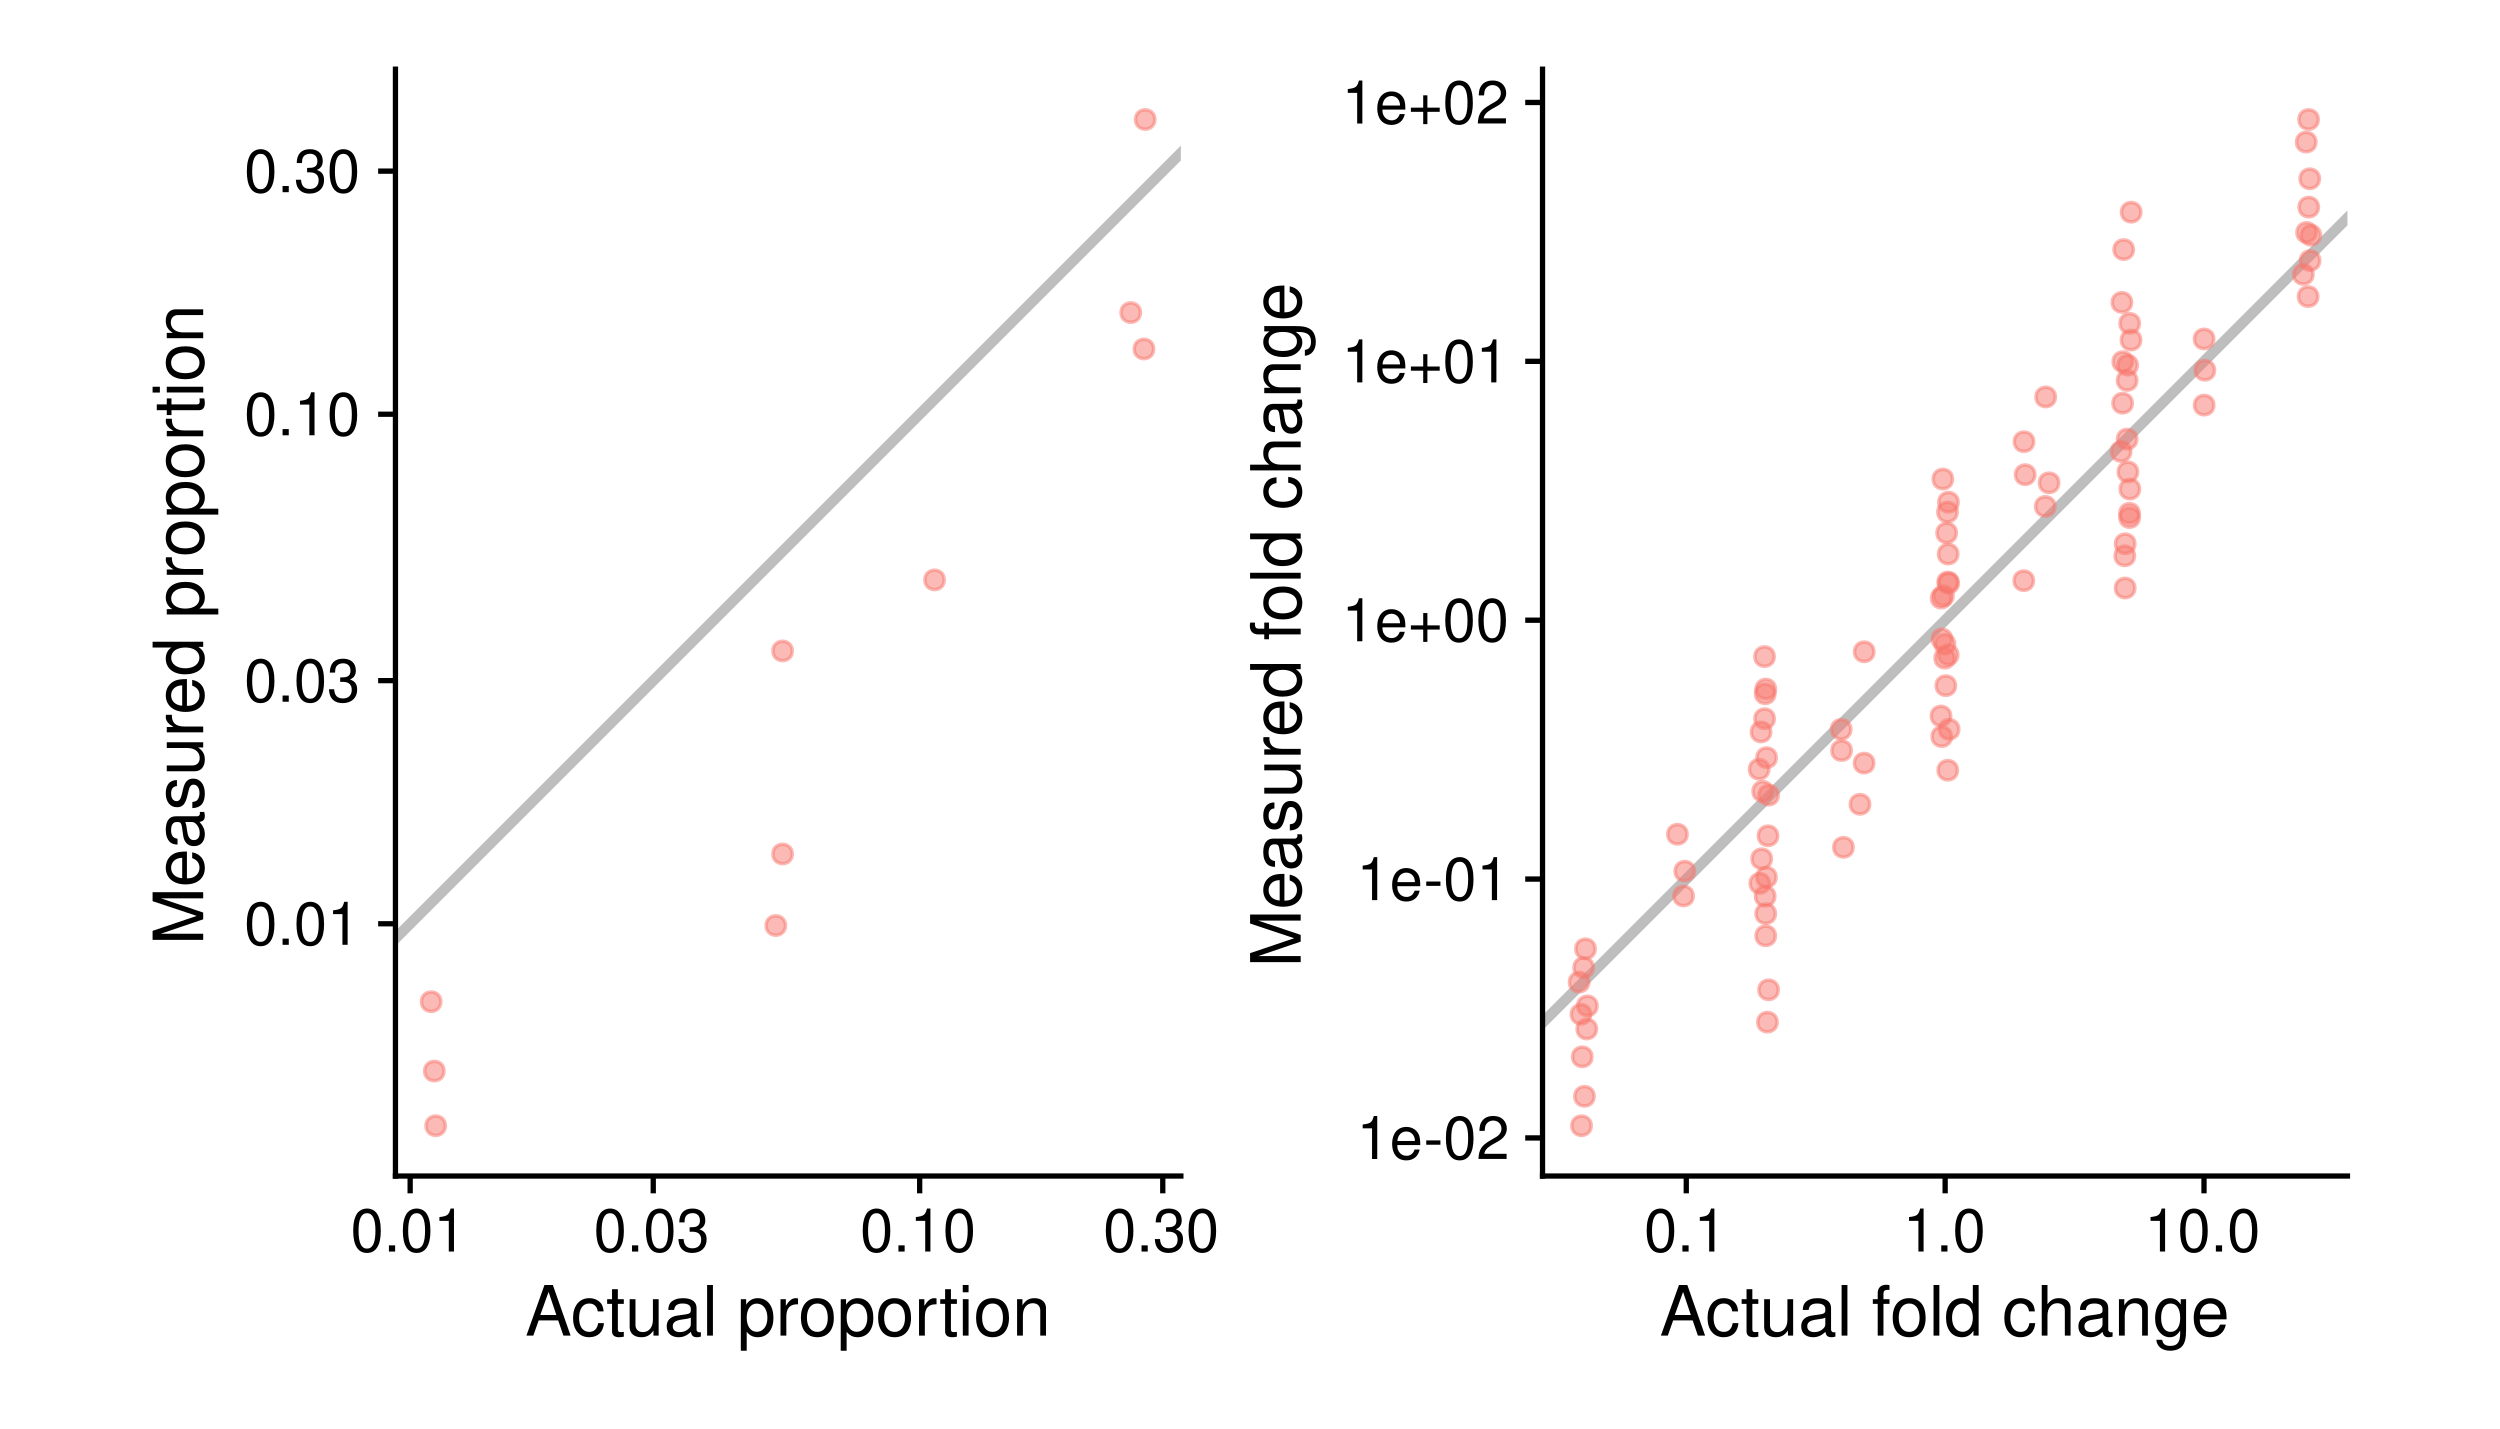 <?xml version="1.0" encoding="UTF-8"?>
<svg xmlns="http://www.w3.org/2000/svg" xmlns:xlink="http://www.w3.org/1999/xlink" width="504pt" height="288pt" viewBox="0 0 504 288" version="1.1">
<defs>
<g>
<symbol overflow="visible" id="glyph0-0">
<path style="stroke:none;" d=""/>
</symbol>
<symbol overflow="visible" id="glyph0-1">
<path style="stroke:none;" d="M 3.297 -8.672 C 2.516 -8.672 1.781 -8.312 1.344 -7.734 C 0.797 -6.953 0.516 -5.812 0.516 -4.203 C 0.516 -1.266 1.469 0.281 3.297 0.281 C 5.094 0.281 6.078 -1.266 6.078 -4.125 C 6.078 -5.812 5.812 -6.938 5.25 -7.734 C 4.812 -8.328 4.109 -8.672 3.297 -8.672 Z M 3.297 -7.734 C 4.438 -7.734 5 -6.578 5 -4.219 C 5 -1.75 4.453 -0.594 3.281 -0.594 C 2.156 -0.594 1.594 -1.797 1.594 -4.188 C 1.594 -6.578 2.156 -7.734 3.297 -7.734 Z M 3.297 -7.734 "/>
</symbol>
<symbol overflow="visible" id="glyph0-2">
<path style="stroke:none;" d="M 2.297 -1.25 L 1.047 -1.25 L 1.047 0 L 2.297 0 Z M 2.297 -1.25 "/>
</symbol>
<symbol overflow="visible" id="glyph0-3">
<path style="stroke:none;" d="M 3.109 -6.188 L 3.109 0 L 4.156 0 L 4.156 -8.672 L 3.469 -8.672 C 3.094 -7.344 2.859 -7.156 1.219 -6.953 L 1.219 -6.188 Z M 3.109 -6.188 "/>
</symbol>
<symbol overflow="visible" id="glyph0-4">
<path style="stroke:none;" d="M 2.656 -4 L 3.234 -4 C 4.375 -4 4.984 -3.453 4.984 -2.406 C 4.984 -1.312 4.328 -0.656 3.234 -0.656 C 2.078 -0.656 1.516 -1.25 1.438 -2.516 L 0.391 -2.516 C 0.438 -1.828 0.547 -1.375 0.75 -0.984 C 1.203 -0.141 2.031 0.281 3.188 0.281 C 4.938 0.281 6.078 -0.781 6.078 -2.422 C 6.078 -3.531 5.656 -4.125 4.625 -4.484 C 5.422 -4.812 5.812 -5.406 5.812 -6.281 C 5.812 -7.781 4.844 -8.672 3.234 -8.672 C 1.516 -8.672 0.594 -7.719 0.562 -5.875 L 1.625 -5.875 C 1.625 -6.406 1.688 -6.703 1.812 -6.969 C 2.047 -7.469 2.578 -7.75 3.234 -7.75 C 4.172 -7.75 4.734 -7.188 4.734 -6.25 C 4.734 -5.641 4.531 -5.266 4.062 -5.062 C 3.766 -4.938 3.391 -4.891 2.656 -4.891 Z M 2.656 -4 "/>
</symbol>
<symbol overflow="visible" id="glyph0-5">
<path style="stroke:none;" d="M 6.156 -2.812 C 6.156 -3.766 6.078 -4.344 5.906 -4.812 C 5.5 -5.844 4.531 -6.469 3.359 -6.469 C 1.609 -6.469 0.484 -5.141 0.484 -3.062 C 0.484 -0.984 1.562 0.281 3.344 0.281 C 4.781 0.281 5.766 -0.547 6.031 -1.906 L 5.016 -1.906 C 4.734 -1.078 4.172 -0.641 3.375 -0.641 C 2.734 -0.641 2.203 -0.938 1.859 -1.469 C 1.625 -1.828 1.531 -2.188 1.531 -2.812 Z M 1.547 -3.625 C 1.625 -4.781 2.344 -5.547 3.344 -5.547 C 4.375 -5.547 5.078 -4.75 5.078 -3.625 Z M 1.547 -3.625 "/>
</symbol>
<symbol overflow="visible" id="glyph0-6">
<path style="stroke:none;" d="M 3.406 -3.75 L 0.547 -3.75 L 0.547 -2.875 L 3.406 -2.875 Z M 3.406 -3.75 "/>
</symbol>
<symbol overflow="visible" id="glyph0-7">
<path style="stroke:none;" d="M 6.078 -1.047 L 1.594 -1.047 C 1.703 -1.766 2.094 -2.219 3.125 -2.859 L 4.328 -3.531 C 5.516 -4.188 6.125 -5.078 6.125 -6.141 C 6.125 -6.859 5.844 -7.531 5.344 -8 C 4.844 -8.453 4.219 -8.672 3.406 -8.672 C 2.328 -8.672 1.531 -8.297 1.062 -7.547 C 0.75 -7.094 0.625 -6.547 0.594 -5.672 L 1.656 -5.672 C 1.688 -6.266 1.766 -6.609 1.906 -6.906 C 2.188 -7.422 2.734 -7.75 3.375 -7.75 C 4.328 -7.75 5.047 -7.062 5.047 -6.125 C 5.047 -5.422 4.656 -4.828 3.906 -4.391 L 2.797 -3.75 C 1.016 -2.719 0.5 -1.906 0.406 -0.016 L 6.078 -0.016 Z M 6.078 -1.047 "/>
</symbol>
<symbol overflow="visible" id="glyph0-8">
<path style="stroke:none;" d="M 6.406 -3.203 L 3.922 -3.203 L 3.922 -5.688 L 3.078 -5.688 L 3.078 -3.203 L 0.594 -3.203 L 0.594 -2.359 L 3.078 -2.359 L 3.078 0.125 L 3.922 0.125 L 3.922 -2.359 L 6.406 -2.359 Z M 6.406 -3.203 "/>
</symbol>
<symbol overflow="visible" id="glyph1-0">
<path style="stroke:none;" d=""/>
</symbol>
<symbol overflow="visible" id="glyph1-1">
<path style="stroke:none;" d="M 0 -6.547 L -8.547 -9.422 L 0 -9.422 L 0 -10.656 L -10.203 -10.656 L -10.203 -8.844 L -1.312 -5.875 L -10.203 -2.859 L -10.203 -1.047 L 0 -1.047 L 0 -2.281 L -8.547 -2.281 L 0 -5.188 Z M 0 -6.547 "/>
</symbol>
<symbol overflow="visible" id="glyph1-2">
<path style="stroke:none;" d="M -3.281 -7.188 C -4.391 -7.188 -5.062 -7.094 -5.609 -6.891 C -6.812 -6.406 -7.547 -5.297 -7.547 -3.922 C -7.547 -1.875 -5.984 -0.562 -3.562 -0.562 C -1.141 -0.562 0.328 -1.812 0.328 -3.891 C 0.328 -5.578 -0.625 -6.734 -2.219 -7.031 L -2.219 -5.859 C -1.266 -5.531 -0.75 -4.875 -0.75 -3.938 C -0.75 -3.188 -1.094 -2.562 -1.703 -2.172 C -2.125 -1.891 -2.547 -1.797 -3.281 -1.781 Z M -4.234 -1.812 C -5.594 -1.906 -6.469 -2.734 -6.469 -3.906 C -6.469 -5.094 -5.547 -5.922 -4.234 -5.922 Z M -4.234 -1.812 "/>
</symbol>
<symbol overflow="visible" id="glyph1-3">
<path style="stroke:none;" d="M -0.688 -7.484 C -0.656 -7.359 -0.656 -7.312 -0.656 -7.234 C -0.656 -6.828 -0.875 -6.609 -1.234 -6.609 L -5.547 -6.609 C -6.844 -6.609 -7.547 -5.656 -7.547 -3.844 C -7.547 -2.766 -7.234 -1.922 -6.688 -1.406 C -6.312 -1.078 -5.891 -0.938 -5.172 -0.906 L -5.172 -2.094 C -6.062 -2.188 -6.469 -2.719 -6.469 -3.812 C -6.469 -4.875 -6.078 -5.453 -5.375 -5.453 L -5.062 -5.453 C -4.562 -5.438 -4.375 -5.188 -4.25 -4.234 C -4.047 -2.578 -3.984 -2.328 -3.812 -1.875 C -3.438 -1.016 -2.797 -0.594 -1.844 -0.594 C -0.516 -0.594 0.328 -1.516 0.328 -3 C 0.328 -3.922 0 -4.656 -0.75 -5.484 C 0 -5.578 0.328 -5.938 0.328 -6.688 C 0.328 -6.938 0.297 -7.094 0.203 -7.484 Z M -2.312 -5.453 C -1.922 -5.453 -1.688 -5.328 -1.359 -4.984 C -0.922 -4.516 -0.703 -3.938 -0.703 -3.25 C -0.703 -2.344 -1.141 -1.812 -1.875 -1.812 C -2.641 -1.812 -3.031 -2.312 -3.219 -3.562 C -3.391 -4.812 -3.438 -5.047 -3.625 -5.453 Z M -2.312 -5.453 "/>
</symbol>
<symbol overflow="visible" id="glyph1-4">
<path style="stroke:none;" d="M -5.297 -6.125 C -6.734 -6.125 -7.547 -5.172 -7.547 -3.469 C -7.547 -1.766 -6.656 -0.656 -5.312 -0.656 C -4.156 -0.656 -3.609 -1.25 -3.188 -2.984 L -2.922 -4.078 C -2.734 -4.891 -2.438 -5.203 -1.922 -5.203 C -1.219 -5.203 -0.75 -4.516 -0.75 -3.5 C -0.75 -2.875 -0.938 -2.344 -1.25 -2.047 C -1.453 -1.859 -1.672 -1.781 -2.188 -1.703 L -2.188 -0.469 C -0.484 -0.531 0.328 -1.484 0.328 -3.406 C 0.328 -5.25 -0.594 -6.422 -2 -6.422 C -3.094 -6.422 -3.703 -5.812 -4.047 -4.359 L -4.312 -3.234 C -4.531 -2.281 -4.844 -1.875 -5.359 -1.875 C -6.047 -1.875 -6.469 -2.484 -6.469 -3.438 C -6.469 -4.375 -6.062 -4.875 -5.297 -4.906 Z M -5.297 -6.125 "/>
</symbol>
<symbol overflow="visible" id="glyph1-5">
<path style="stroke:none;" d="M 0 -6.75 L -7.344 -6.75 L -7.344 -5.594 L -3.172 -5.594 C -1.688 -5.594 -0.703 -4.797 -0.703 -3.578 C -0.703 -2.656 -1.266 -2.078 -2.141 -2.078 L -7.344 -2.078 L -7.344 -0.906 L -1.688 -0.906 C -0.469 -0.906 0.328 -1.812 0.328 -3.25 C 0.328 -4.328 -0.062 -5.016 -1.016 -5.703 L 0 -5.703 Z M 0 -6.75 "/>
</symbol>
<symbol overflow="visible" id="glyph1-6">
<path style="stroke:none;" d="M -7.344 -0.969 L 0 -0.969 L 0 -2.141 L -3.812 -2.141 C -5.578 -2.156 -6.359 -2.891 -6.312 -4.5 L -7.5 -4.5 C -7.531 -4.297 -7.547 -4.188 -7.547 -4.047 C -7.547 -3.297 -7.094 -2.719 -6 -2.047 L -7.344 -2.047 Z M -7.344 -0.969 "/>
</symbol>
<symbol overflow="visible" id="glyph1-7">
<path style="stroke:none;" d="M -10.203 -6.938 L -10.203 -5.766 L -6.406 -5.766 C -7.156 -5.281 -7.547 -4.5 -7.547 -3.516 C -7.547 -1.609 -6.016 -0.359 -3.688 -0.359 C -1.203 -0.359 0.328 -1.562 0.328 -3.562 C 0.328 -4.562 -0.062 -5.266 -0.969 -5.891 L 0 -5.891 L 0 -6.938 Z M -6.453 -3.703 C -6.453 -4.969 -5.344 -5.766 -3.578 -5.766 C -1.891 -5.766 -0.766 -4.953 -0.766 -3.719 C -0.766 -2.438 -1.906 -1.578 -3.609 -1.578 C -5.312 -1.578 -6.453 -2.438 -6.453 -3.703 Z M -6.453 -3.703 "/>
</symbol>
<symbol overflow="visible" id="glyph1-8">
<path style="stroke:none;" d=""/>
</symbol>
<symbol overflow="visible" id="glyph1-9">
<path style="stroke:none;" d="M 3.047 -0.75 L 3.047 -1.938 L -0.766 -1.938 C -0.016 -2.547 0.328 -3.234 0.328 -4.188 C 0.328 -6.094 -1.203 -7.328 -3.547 -7.328 C -6 -7.328 -7.547 -6.125 -7.547 -4.172 C -7.547 -3.172 -7.094 -2.375 -6.234 -1.828 L -7.344 -1.828 L -7.344 -0.75 Z M -6.453 -3.969 C -6.453 -5.266 -5.312 -6.109 -3.562 -6.109 C -1.906 -6.109 -0.766 -5.25 -0.766 -3.969 C -0.766 -2.734 -1.891 -1.938 -3.609 -1.938 C -5.328 -1.938 -6.453 -2.734 -6.453 -3.969 Z M -6.453 -3.969 "/>
</symbol>
<symbol overflow="visible" id="glyph1-10">
<path style="stroke:none;" d="M -7.547 -3.812 C -7.547 -1.734 -6.078 -0.5 -3.609 -0.5 C -1.141 -0.5 0.328 -1.734 0.328 -3.828 C 0.328 -5.891 -1.141 -7.141 -3.562 -7.141 C -6.109 -7.141 -7.547 -5.938 -7.547 -3.812 Z M -6.469 -3.828 C -6.469 -5.141 -5.391 -5.922 -3.562 -5.922 C -1.828 -5.922 -0.75 -5.109 -0.75 -3.828 C -0.75 -2.516 -1.828 -1.719 -3.609 -1.719 C -5.391 -1.719 -6.469 -2.516 -6.469 -3.828 Z M -6.469 -3.828 "/>
</symbol>
<symbol overflow="visible" id="glyph1-11">
<path style="stroke:none;" d="M -7.344 -3.562 L -7.344 -2.359 L -9.359 -2.359 L -9.359 -1.188 L -7.344 -1.188 L -7.344 -0.203 L -6.391 -0.203 L -6.391 -1.188 L -0.844 -1.188 C -0.078 -1.188 0.328 -1.688 0.328 -2.609 C 0.328 -2.906 0.297 -3.156 0.219 -3.562 L -0.75 -3.562 C -0.719 -3.391 -0.703 -3.234 -0.703 -3 C -0.703 -2.484 -0.844 -2.359 -1.359 -2.359 L -6.391 -2.359 L -6.391 -3.562 Z M -7.344 -3.562 "/>
</symbol>
<symbol overflow="visible" id="glyph1-12">
<path style="stroke:none;" d="M -7.344 -2.094 L -7.344 -0.938 L 0 -0.938 L 0 -2.094 Z M -10.203 -2.094 L -10.203 -0.922 L -8.734 -0.922 L -8.734 -2.094 Z M -10.203 -2.094 "/>
</symbol>
<symbol overflow="visible" id="glyph1-13">
<path style="stroke:none;" d="M -7.344 -0.984 L 0 -0.984 L 0 -2.156 L -4.047 -2.156 C -5.547 -2.156 -6.531 -2.938 -6.531 -4.141 C -6.531 -5.062 -5.969 -5.656 -5.078 -5.656 L 0 -5.656 L 0 -6.812 L -5.547 -6.812 C -6.766 -6.812 -7.547 -5.906 -7.547 -4.5 C -7.547 -3.406 -7.125 -2.703 -6.109 -2.062 L -7.344 -2.062 Z M -7.344 -0.984 "/>
</symbol>
<symbol overflow="visible" id="glyph1-14">
<path style="stroke:none;" d="M -7.344 -3.609 L -7.344 -2.391 L -8.484 -2.391 C -8.969 -2.391 -9.219 -2.656 -9.219 -3.203 C -9.219 -3.297 -9.219 -3.344 -9.219 -3.609 L -10.172 -3.609 C -10.234 -3.344 -10.25 -3.188 -10.25 -2.953 C -10.25 -1.875 -9.625 -1.234 -8.578 -1.234 L -7.344 -1.234 L -7.344 -0.25 L -6.391 -0.25 L -6.391 -1.234 L 0 -1.234 L 0 -2.391 L -6.391 -2.391 L -6.391 -3.609 Z M -7.344 -3.609 "/>
</symbol>
<symbol overflow="visible" id="glyph1-15">
<path style="stroke:none;" d="M -10.203 -2.125 L -10.203 -0.953 L 0 -0.953 L 0 -2.125 Z M -10.203 -2.125 "/>
</symbol>
<symbol overflow="visible" id="glyph1-16">
<path style="stroke:none;" d="M -4.875 -6.594 C -5.594 -6.531 -6.047 -6.391 -6.453 -6.109 C -7.141 -5.594 -7.547 -4.719 -7.547 -3.703 C -7.547 -1.703 -5.984 -0.438 -3.547 -0.438 C -1.172 -0.438 0.328 -1.688 0.328 -3.688 C 0.328 -5.438 -0.734 -6.531 -2.516 -6.672 L -2.516 -5.5 C -1.344 -5.312 -0.75 -4.703 -0.75 -3.703 C -0.75 -2.422 -1.812 -1.656 -3.547 -1.656 C -5.375 -1.656 -6.469 -2.406 -6.469 -3.688 C -6.469 -4.656 -5.891 -5.281 -4.875 -5.422 Z M -4.875 -6.594 "/>
</symbol>
<symbol overflow="visible" id="glyph1-17">
<path style="stroke:none;" d="M -10.203 -0.984 L 0 -0.984 L 0 -2.141 L -4.047 -2.141 C -5.547 -2.141 -6.531 -2.922 -6.531 -4.125 C -6.531 -4.516 -6.406 -4.891 -6.203 -5.172 C -5.953 -5.5 -5.594 -5.641 -5.078 -5.641 L 0 -5.641 L 0 -6.797 L -5.547 -6.797 C -6.781 -6.797 -7.547 -5.922 -7.547 -4.5 C -7.547 -3.453 -7.219 -2.828 -6.328 -2.141 L -10.203 -2.141 Z M -10.203 -0.984 "/>
</symbol>
<symbol overflow="visible" id="glyph1-18">
<path style="stroke:none;" d="M -7.344 -5.656 L -6.266 -5.656 C -7.156 -5.062 -7.547 -4.422 -7.547 -3.5 C -7.547 -1.719 -5.891 -0.484 -3.547 -0.484 C -2.312 -0.484 -1.406 -0.781 -0.672 -1.406 C -0.031 -1.953 0.328 -2.656 0.328 -3.422 C 0.328 -4.297 -0.062 -4.922 -1 -5.547 L -0.609 -5.547 C 1.344 -5.547 2.078 -5 2.078 -3.547 C 2.078 -2.547 1.688 -2.031 0.844 -1.922 L 0.844 -0.734 C 2.203 -0.844 3.047 -1.922 3.047 -3.516 C 3.047 -4.594 2.703 -5.484 2.109 -5.969 C 1.422 -6.531 0.516 -6.734 -1.203 -6.734 L -7.344 -6.734 Z M -6.469 -3.609 C -6.469 -4.844 -5.438 -5.547 -3.562 -5.547 C -1.797 -5.547 -0.75 -4.828 -0.75 -3.609 C -0.75 -2.406 -1.812 -1.703 -3.609 -1.703 C -5.406 -1.703 -6.469 -2.406 -6.469 -3.609 Z M -6.469 -3.609 "/>
</symbol>
<symbol overflow="visible" id="glyph2-0">
<path style="stroke:none;" d=""/>
</symbol>
<symbol overflow="visible" id="glyph2-1">
<path style="stroke:none;" d="M 6.641 -3.062 L 7.688 0 L 9.141 0 L 5.562 -10.203 L 3.875 -10.203 L 0.234 0 L 1.625 0 L 2.703 -3.062 Z M 6.266 -4.156 L 3.031 -4.156 L 4.703 -8.812 Z M 6.266 -4.156 "/>
</symbol>
<symbol overflow="visible" id="glyph2-2">
<path style="stroke:none;" d="M 6.594 -4.875 C 6.531 -5.594 6.391 -6.047 6.109 -6.453 C 5.594 -7.141 4.719 -7.547 3.703 -7.547 C 1.703 -7.547 0.438 -5.984 0.438 -3.547 C 0.438 -1.172 1.688 0.328 3.688 0.328 C 5.438 0.328 6.531 -0.734 6.672 -2.516 L 5.5 -2.516 C 5.312 -1.344 4.703 -0.75 3.703 -0.75 C 2.422 -0.75 1.656 -1.812 1.656 -3.547 C 1.656 -5.375 2.406 -6.469 3.688 -6.469 C 4.656 -6.469 5.281 -5.891 5.422 -4.875 Z M 6.594 -4.875 "/>
</symbol>
<symbol overflow="visible" id="glyph2-3">
<path style="stroke:none;" d="M 3.562 -7.344 L 2.359 -7.344 L 2.359 -9.359 L 1.188 -9.359 L 1.188 -7.344 L 0.203 -7.344 L 0.203 -6.391 L 1.188 -6.391 L 1.188 -0.844 C 1.188 -0.078 1.688 0.328 2.609 0.328 C 2.906 0.328 3.156 0.297 3.562 0.219 L 3.562 -0.75 C 3.391 -0.719 3.234 -0.703 3 -0.703 C 2.484 -0.703 2.359 -0.844 2.359 -1.359 L 2.359 -6.391 L 3.562 -6.391 Z M 3.562 -7.344 "/>
</symbol>
<symbol overflow="visible" id="glyph2-4">
<path style="stroke:none;" d="M 6.75 0 L 6.75 -7.344 L 5.594 -7.344 L 5.594 -3.172 C 5.594 -1.688 4.797 -0.703 3.578 -0.703 C 2.656 -0.703 2.078 -1.266 2.078 -2.141 L 2.078 -7.344 L 0.906 -7.344 L 0.906 -1.688 C 0.906 -0.469 1.812 0.328 3.25 0.328 C 4.328 0.328 5.016 -0.062 5.703 -1.016 L 5.703 0 Z M 6.75 0 "/>
</symbol>
<symbol overflow="visible" id="glyph2-5">
<path style="stroke:none;" d="M 7.484 -0.688 C 7.359 -0.656 7.312 -0.656 7.234 -0.656 C 6.828 -0.656 6.609 -0.875 6.609 -1.234 L 6.609 -5.547 C 6.609 -6.844 5.656 -7.547 3.844 -7.547 C 2.766 -7.547 1.922 -7.234 1.406 -6.688 C 1.078 -6.312 0.938 -5.891 0.906 -5.172 L 2.094 -5.172 C 2.188 -6.062 2.719 -6.469 3.812 -6.469 C 4.875 -6.469 5.453 -6.078 5.453 -5.375 L 5.453 -5.062 C 5.438 -4.562 5.188 -4.375 4.234 -4.25 C 2.578 -4.047 2.328 -3.984 1.875 -3.812 C 1.016 -3.438 0.594 -2.797 0.594 -1.844 C 0.594 -0.516 1.516 0.328 3 0.328 C 3.922 0.328 4.656 0 5.484 -0.75 C 5.578 0 5.938 0.328 6.688 0.328 C 6.938 0.328 7.094 0.297 7.484 0.203 Z M 5.453 -2.312 C 5.453 -1.922 5.328 -1.688 4.984 -1.359 C 4.516 -0.922 3.938 -0.703 3.25 -0.703 C 2.344 -0.703 1.812 -1.141 1.812 -1.875 C 1.812 -2.641 2.312 -3.031 3.562 -3.219 C 4.812 -3.391 5.047 -3.438 5.453 -3.625 Z M 5.453 -2.312 "/>
</symbol>
<symbol overflow="visible" id="glyph2-6">
<path style="stroke:none;" d="M 2.125 -10.203 L 0.953 -10.203 L 0.953 0 L 2.125 0 Z M 2.125 -10.203 "/>
</symbol>
<symbol overflow="visible" id="glyph2-7">
<path style="stroke:none;" d=""/>
</symbol>
<symbol overflow="visible" id="glyph2-8">
<path style="stroke:none;" d="M 0.75 3.047 L 1.938 3.047 L 1.938 -0.766 C 2.547 -0.016 3.234 0.328 4.188 0.328 C 6.094 0.328 7.328 -1.203 7.328 -3.547 C 7.328 -6 6.125 -7.547 4.172 -7.547 C 3.172 -7.547 2.375 -7.094 1.828 -6.234 L 1.828 -7.344 L 0.75 -7.344 Z M 3.969 -6.453 C 5.266 -6.453 6.109 -5.312 6.109 -3.562 C 6.109 -1.906 5.25 -0.766 3.969 -0.766 C 2.734 -0.766 1.938 -1.891 1.938 -3.609 C 1.938 -5.328 2.734 -6.453 3.969 -6.453 Z M 3.969 -6.453 "/>
</symbol>
<symbol overflow="visible" id="glyph2-9">
<path style="stroke:none;" d="M 0.969 -7.344 L 0.969 0 L 2.141 0 L 2.141 -3.812 C 2.156 -5.578 2.891 -6.359 4.5 -6.312 L 4.5 -7.5 C 4.297 -7.531 4.188 -7.547 4.047 -7.547 C 3.297 -7.547 2.719 -7.094 2.047 -6 L 2.047 -7.344 Z M 0.969 -7.344 "/>
</symbol>
<symbol overflow="visible" id="glyph2-10">
<path style="stroke:none;" d="M 3.812 -7.547 C 1.734 -7.547 0.5 -6.078 0.5 -3.609 C 0.5 -1.141 1.734 0.328 3.828 0.328 C 5.891 0.328 7.141 -1.141 7.141 -3.562 C 7.141 -6.109 5.938 -7.547 3.812 -7.547 Z M 3.828 -6.469 C 5.141 -6.469 5.922 -5.391 5.922 -3.562 C 5.922 -1.828 5.109 -0.75 3.828 -0.75 C 2.516 -0.75 1.719 -1.828 1.719 -3.609 C 1.719 -5.391 2.516 -6.469 3.828 -6.469 Z M 3.828 -6.469 "/>
</symbol>
<symbol overflow="visible" id="glyph2-11">
<path style="stroke:none;" d="M 2.094 -7.344 L 0.938 -7.344 L 0.938 0 L 2.094 0 Z M 2.094 -10.203 L 0.922 -10.203 L 0.922 -8.734 L 2.094 -8.734 Z M 2.094 -10.203 "/>
</symbol>
<symbol overflow="visible" id="glyph2-12">
<path style="stroke:none;" d="M 0.984 -7.344 L 0.984 0 L 2.156 0 L 2.156 -4.047 C 2.156 -5.547 2.938 -6.531 4.141 -6.531 C 5.062 -6.531 5.656 -5.969 5.656 -5.078 L 5.656 0 L 6.812 0 L 6.812 -5.547 C 6.812 -6.766 5.906 -7.547 4.5 -7.547 C 3.406 -7.547 2.703 -7.125 2.062 -6.109 L 2.062 -7.344 Z M 0.984 -7.344 "/>
</symbol>
<symbol overflow="visible" id="glyph2-13">
<path style="stroke:none;" d="M 3.609 -7.344 L 2.391 -7.344 L 2.391 -8.484 C 2.391 -8.969 2.656 -9.219 3.203 -9.219 C 3.297 -9.219 3.344 -9.219 3.609 -9.219 L 3.609 -10.172 C 3.344 -10.234 3.188 -10.25 2.953 -10.25 C 1.875 -10.25 1.234 -9.625 1.234 -8.578 L 1.234 -7.344 L 0.25 -7.344 L 0.25 -6.391 L 1.234 -6.391 L 1.234 0 L 2.391 0 L 2.391 -6.391 L 3.609 -6.391 Z M 3.609 -7.344 "/>
</symbol>
<symbol overflow="visible" id="glyph2-14">
<path style="stroke:none;" d="M 6.938 -10.203 L 5.766 -10.203 L 5.766 -6.406 C 5.281 -7.156 4.5 -7.547 3.516 -7.547 C 1.609 -7.547 0.359 -6.016 0.359 -3.688 C 0.359 -1.203 1.562 0.328 3.562 0.328 C 4.562 0.328 5.266 -0.062 5.891 -0.969 L 5.891 0 L 6.938 0 Z M 3.703 -6.453 C 4.969 -6.453 5.766 -5.344 5.766 -3.578 C 5.766 -1.891 4.953 -0.766 3.719 -0.766 C 2.438 -0.766 1.578 -1.906 1.578 -3.609 C 1.578 -5.312 2.438 -6.453 3.703 -6.453 Z M 3.703 -6.453 "/>
</symbol>
<symbol overflow="visible" id="glyph2-15">
<path style="stroke:none;" d="M 0.984 -10.203 L 0.984 0 L 2.141 0 L 2.141 -4.047 C 2.141 -5.547 2.922 -6.531 4.125 -6.531 C 4.516 -6.531 4.891 -6.406 5.172 -6.203 C 5.5 -5.953 5.641 -5.594 5.641 -5.078 L 5.641 0 L 6.797 0 L 6.797 -5.547 C 6.797 -6.781 5.922 -7.547 4.5 -7.547 C 3.453 -7.547 2.828 -7.219 2.141 -6.328 L 2.141 -10.203 Z M 0.984 -10.203 "/>
</symbol>
<symbol overflow="visible" id="glyph2-16">
<path style="stroke:none;" d="M 5.656 -7.344 L 5.656 -6.266 C 5.062 -7.156 4.422 -7.547 3.5 -7.547 C 1.719 -7.547 0.484 -5.891 0.484 -3.547 C 0.484 -2.312 0.781 -1.406 1.406 -0.672 C 1.953 -0.031 2.656 0.328 3.422 0.328 C 4.297 0.328 4.922 -0.062 5.547 -1 L 5.547 -0.609 C 5.547 1.344 5 2.078 3.547 2.078 C 2.547 2.078 2.031 1.688 1.922 0.844 L 0.734 0.844 C 0.844 2.203 1.922 3.047 3.516 3.047 C 4.594 3.047 5.484 2.703 5.969 2.109 C 6.531 1.422 6.734 0.516 6.734 -1.203 L 6.734 -7.344 Z M 3.609 -6.469 C 4.844 -6.469 5.547 -5.438 5.547 -3.562 C 5.547 -1.797 4.828 -0.75 3.609 -0.75 C 2.406 -0.75 1.703 -1.812 1.703 -3.609 C 1.703 -5.406 2.406 -6.469 3.609 -6.469 Z M 3.609 -6.469 "/>
</symbol>
<symbol overflow="visible" id="glyph2-17">
<path style="stroke:none;" d="M 7.188 -3.281 C 7.188 -4.391 7.094 -5.062 6.891 -5.609 C 6.406 -6.812 5.297 -7.547 3.922 -7.547 C 1.875 -7.547 0.562 -5.984 0.562 -3.562 C 0.562 -1.141 1.812 0.328 3.891 0.328 C 5.578 0.328 6.734 -0.625 7.031 -2.219 L 5.859 -2.219 C 5.531 -1.266 4.875 -0.75 3.938 -0.75 C 3.188 -0.75 2.562 -1.094 2.172 -1.703 C 1.891 -2.125 1.797 -2.547 1.781 -3.281 Z M 1.812 -4.234 C 1.906 -5.594 2.734 -6.469 3.906 -6.469 C 5.094 -6.469 5.922 -5.547 5.922 -4.234 Z M 1.812 -4.234 "/>
</symbol>
</g>
<clipPath id="clip1">
  <path d="M 79.723 13.949 L 238.062 13.949 L 238.062 237.09 L 79.723 237.09 Z M 79.723 13.949 "/>
</clipPath>
<clipPath id="clip2">
  <path d="M 310.973 13.949 L 473.242 13.949 L 473.242 237.09 L 310.973 237.09 Z M 310.973 13.949 "/>
</clipPath>
</defs>
<g id="surface145">
<rect x="0" y="0" width="504" height="288" style="fill:rgb(100%,100%,100%);fill-opacity:1;stroke:none;"/>
<g clip-path="url(#clip1)" clip-rule="nonzero">
<path style="fill:none;stroke-width:2.134;stroke-linecap:butt;stroke-linejoin:round;stroke:rgb(74.51%,74.51%,74.51%);stroke-opacity:1;stroke-miterlimit:10;" d="M -78.621 347.535 L 396.402 -127.488 "/>
</g>
<path style="fill-rule:nonzero;fill:rgb(97.255%,46.275%,42.745%);fill-opacity:0.502;stroke-width:0.709;stroke-linecap:round;stroke-linejoin:round;stroke:rgb(97.255%,46.275%,42.745%);stroke-opacity:0.502;stroke-miterlimit:10;" d="M 232.57 70.355 C 232.57 72.961 228.66 72.961 228.66 70.355 C 228.66 67.75 232.57 67.75 232.57 70.355 "/>
<path style="fill-rule:nonzero;fill:rgb(97.255%,46.275%,42.745%);fill-opacity:0.502;stroke-width:0.709;stroke-linecap:round;stroke-linejoin:round;stroke:rgb(97.255%,46.275%,42.745%);stroke-opacity:0.502;stroke-miterlimit:10;" d="M 159.727 131.23 C 159.727 133.836 155.82 133.836 155.82 131.23 C 155.82 128.625 159.727 128.625 159.727 131.23 "/>
<path style="fill-rule:nonzero;fill:rgb(97.255%,46.275%,42.745%);fill-opacity:0.502;stroke-width:0.709;stroke-linecap:round;stroke-linejoin:round;stroke:rgb(97.255%,46.275%,42.745%);stroke-opacity:0.502;stroke-miterlimit:10;" d="M 88.875 201.938 C 88.875 204.543 84.965 204.543 84.965 201.938 C 84.965 199.332 88.875 199.332 88.875 201.938 "/>
<path style="fill-rule:nonzero;fill:rgb(97.255%,46.275%,42.745%);fill-opacity:0.502;stroke-width:0.709;stroke-linecap:round;stroke-linejoin:round;stroke:rgb(97.255%,46.275%,42.745%);stroke-opacity:0.502;stroke-miterlimit:10;" d="M 229.914 63.016 C 229.914 65.621 226.004 65.621 226.004 63.016 C 226.004 60.41 229.914 60.41 229.914 63.016 "/>
<path style="fill-rule:nonzero;fill:rgb(97.255%,46.275%,42.745%);fill-opacity:0.502;stroke-width:0.709;stroke-linecap:round;stroke-linejoin:round;stroke:rgb(97.255%,46.275%,42.745%);stroke-opacity:0.502;stroke-miterlimit:10;" d="M 159.727 172.16 C 159.727 174.77 155.816 174.77 155.816 172.16 C 155.816 169.555 159.727 169.555 159.727 172.16 "/>
<path style="fill-rule:nonzero;fill:rgb(97.255%,46.275%,42.745%);fill-opacity:0.502;stroke-width:0.709;stroke-linecap:round;stroke-linejoin:round;stroke:rgb(97.255%,46.275%,42.745%);stroke-opacity:0.502;stroke-miterlimit:10;" d="M 89.789 226.945 C 89.789 229.555 85.883 229.555 85.883 226.945 C 85.883 224.34 89.789 224.34 89.789 226.945 "/>
<path style="fill-rule:nonzero;fill:rgb(97.255%,46.275%,42.745%);fill-opacity:0.502;stroke-width:0.709;stroke-linecap:round;stroke-linejoin:round;stroke:rgb(97.255%,46.275%,42.745%);stroke-opacity:0.502;stroke-miterlimit:10;" d="M 89.516 215.926 C 89.516 218.531 85.605 218.531 85.605 215.926 C 85.605 213.32 89.516 213.32 89.516 215.926 "/>
<path style="fill-rule:nonzero;fill:rgb(97.255%,46.275%,42.745%);fill-opacity:0.502;stroke-width:0.709;stroke-linecap:round;stroke-linejoin:round;stroke:rgb(97.255%,46.275%,42.745%);stroke-opacity:0.502;stroke-miterlimit:10;" d="M 158.355 186.582 C 158.355 189.191 154.445 189.191 154.445 186.582 C 154.445 183.977 158.355 183.977 158.355 186.582 "/>
<path style="fill-rule:nonzero;fill:rgb(97.255%,46.275%,42.745%);fill-opacity:0.502;stroke-width:0.709;stroke-linecap:round;stroke-linejoin:round;stroke:rgb(97.255%,46.275%,42.745%);stroke-opacity:0.502;stroke-miterlimit:10;" d="M 232.82 24.09 C 232.82 26.695 228.91 26.695 228.91 24.09 C 228.91 21.484 232.82 21.484 232.82 24.09 "/>
<path style="fill-rule:nonzero;fill:rgb(97.255%,46.275%,42.745%);fill-opacity:0.502;stroke-width:0.709;stroke-linecap:round;stroke-linejoin:round;stroke:rgb(97.255%,46.275%,42.745%);stroke-opacity:0.502;stroke-miterlimit:10;" d="M 190.367 116.906 C 190.367 119.512 186.457 119.512 186.457 116.906 C 186.457 114.297 190.367 114.297 190.367 116.906 "/>
<path style="fill:none;stroke-width:1.067;stroke-linecap:square;stroke-linejoin:round;stroke:rgb(0%,0%,0%);stroke-opacity:1;stroke-miterlimit:10;" d="M 79.723 237.09 L 79.723 13.949 "/>
<g style="fill:rgb(0%,0%,0%);fill-opacity:1;">
  <use xlink:href="#glyph0-1" x="49.246" y="190.475"/>
  <use xlink:href="#glyph0-2" x="55.918" y="190.475"/>
  <use xlink:href="#glyph0-1" x="59.254" y="190.475"/>
  <use xlink:href="#glyph0-3" x="65.926" y="190.475"/>
</g>
<g style="fill:rgb(0%,0%,0%);fill-opacity:1;">
  <use xlink:href="#glyph0-1" x="49.246" y="141.467"/>
  <use xlink:href="#glyph0-2" x="55.918" y="141.467"/>
  <use xlink:href="#glyph0-1" x="59.254" y="141.467"/>
  <use xlink:href="#glyph0-4" x="65.926" y="141.467"/>
</g>
<g style="fill:rgb(0%,0%,0%);fill-opacity:1;">
  <use xlink:href="#glyph0-1" x="49.246" y="87.756"/>
  <use xlink:href="#glyph0-2" x="55.918" y="87.756"/>
  <use xlink:href="#glyph0-3" x="59.254" y="87.756"/>
  <use xlink:href="#glyph0-1" x="65.926" y="87.756"/>
</g>
<g style="fill:rgb(0%,0%,0%);fill-opacity:1;">
  <use xlink:href="#glyph0-1" x="49.246" y="38.748"/>
  <use xlink:href="#glyph0-2" x="55.918" y="38.748"/>
  <use xlink:href="#glyph0-4" x="59.254" y="38.748"/>
  <use xlink:href="#glyph0-1" x="65.926" y="38.748"/>
</g>
<path style="fill:none;stroke-width:1.067;stroke-linecap:butt;stroke-linejoin:round;stroke:rgb(0%,0%,0%);stroke-opacity:1;stroke-miterlimit:10;" d="M 76.234 186.227 L 79.723 186.227 "/>
<path style="fill:none;stroke-width:1.067;stroke-linecap:butt;stroke-linejoin:round;stroke:rgb(0%,0%,0%);stroke-opacity:1;stroke-miterlimit:10;" d="M 76.234 137.219 L 79.723 137.219 "/>
<path style="fill:none;stroke-width:1.067;stroke-linecap:butt;stroke-linejoin:round;stroke:rgb(0%,0%,0%);stroke-opacity:1;stroke-miterlimit:10;" d="M 76.234 83.508 L 79.723 83.508 "/>
<path style="fill:none;stroke-width:1.067;stroke-linecap:butt;stroke-linejoin:round;stroke:rgb(0%,0%,0%);stroke-opacity:1;stroke-miterlimit:10;" d="M 76.234 34.5 L 79.723 34.5 "/>
<g style="fill:rgb(0%,0%,0%);fill-opacity:1;">
  <use xlink:href="#glyph1-1" x="40.964" y="190.52"/>
  <use xlink:href="#glyph1-2" x="40.964" y="178.858"/>
  <use xlink:href="#glyph1-3" x="40.964" y="171.174"/>
  <use xlink:href="#glyph1-4" x="40.964" y="163.391"/>
  <use xlink:href="#glyph1-5" x="40.964" y="156.392"/>
  <use xlink:href="#glyph1-6" x="40.964" y="148.608"/>
  <use xlink:href="#glyph1-2" x="40.964" y="144.088"/>
  <use xlink:href="#glyph1-7" x="40.964" y="136.305"/>
  <use xlink:href="#glyph1-8" x="40.964" y="128.521"/>
  <use xlink:href="#glyph1-9" x="40.964" y="124.63"/>
  <use xlink:href="#glyph1-6" x="40.964" y="116.847"/>
  <use xlink:href="#glyph1-10" x="40.964" y="112.271"/>
  <use xlink:href="#glyph1-9" x="40.964" y="104.487"/>
  <use xlink:href="#glyph1-10" x="40.964" y="96.704"/>
  <use xlink:href="#glyph1-6" x="40.964" y="88.921"/>
  <use xlink:href="#glyph1-11" x="40.964" y="83.882"/>
  <use xlink:href="#glyph1-12" x="40.964" y="80.061"/>
  <use xlink:href="#glyph1-10" x="40.964" y="76.953"/>
  <use xlink:href="#glyph1-13" x="40.964" y="69.17"/>
</g>
<path style="fill:none;stroke-width:1.067;stroke-linecap:square;stroke-linejoin:round;stroke:rgb(0%,0%,0%);stroke-opacity:1;stroke-miterlimit:10;" d="M 79.723 237.09 L 238.062 237.09 "/>
<path style="fill:none;stroke-width:1.067;stroke-linecap:butt;stroke-linejoin:round;stroke:rgb(0%,0%,0%);stroke-opacity:1;stroke-miterlimit:10;" d="M 82.688 240.578 L 82.688 237.09 "/>
<path style="fill:none;stroke-width:1.067;stroke-linecap:butt;stroke-linejoin:round;stroke:rgb(0%,0%,0%);stroke-opacity:1;stroke-miterlimit:10;" d="M 131.695 240.578 L 131.695 237.09 "/>
<path style="fill:none;stroke-width:1.067;stroke-linecap:butt;stroke-linejoin:round;stroke:rgb(0%,0%,0%);stroke-opacity:1;stroke-miterlimit:10;" d="M 185.406 240.578 L 185.406 237.09 "/>
<path style="fill:none;stroke-width:1.067;stroke-linecap:butt;stroke-linejoin:round;stroke:rgb(0%,0%,0%);stroke-opacity:1;stroke-miterlimit:10;" d="M 234.414 240.578 L 234.414 237.09 "/>
<g style="fill:rgb(0%,0%,0%);fill-opacity:1;">
  <use xlink:href="#glyph0-1" x="70.688" y="252.314"/>
  <use xlink:href="#glyph0-2" x="77.359" y="252.314"/>
  <use xlink:href="#glyph0-1" x="80.695" y="252.314"/>
  <use xlink:href="#glyph0-3" x="87.367" y="252.314"/>
</g>
<g style="fill:rgb(0%,0%,0%);fill-opacity:1;">
  <use xlink:href="#glyph0-1" x="119.695" y="252.314"/>
  <use xlink:href="#glyph0-2" x="126.367" y="252.314"/>
  <use xlink:href="#glyph0-1" x="129.703" y="252.314"/>
  <use xlink:href="#glyph0-4" x="136.375" y="252.314"/>
</g>
<g style="fill:rgb(0%,0%,0%);fill-opacity:1;">
  <use xlink:href="#glyph0-1" x="173.406" y="252.314"/>
  <use xlink:href="#glyph0-2" x="180.078" y="252.314"/>
  <use xlink:href="#glyph0-3" x="183.414" y="252.314"/>
  <use xlink:href="#glyph0-1" x="190.086" y="252.314"/>
</g>
<g style="fill:rgb(0%,0%,0%);fill-opacity:1;">
  <use xlink:href="#glyph0-1" x="222.414" y="252.314"/>
  <use xlink:href="#glyph0-2" x="229.086" y="252.314"/>
  <use xlink:href="#glyph0-4" x="232.422" y="252.314"/>
  <use xlink:href="#glyph0-1" x="239.094" y="252.314"/>
</g>
<g style="fill:rgb(0%,0%,0%);fill-opacity:1;">
  <use xlink:href="#glyph2-1" x="105.891" y="269.257"/>
  <use xlink:href="#glyph2-2" x="115.088" y="269.257"/>
  <use xlink:href="#glyph2-3" x="122.198" y="269.257"/>
  <use xlink:href="#glyph2-4" x="126.033" y="269.257"/>
  <use xlink:href="#glyph2-5" x="133.816" y="269.257"/>
  <use xlink:href="#glyph2-6" x="141.6" y="269.257"/>
  <use xlink:href="#glyph2-7" x="144.707" y="269.257"/>
  <use xlink:href="#glyph2-8" x="148.599" y="269.257"/>
  <use xlink:href="#glyph2-9" x="156.382" y="269.257"/>
  <use xlink:href="#glyph2-10" x="160.958" y="269.257"/>
  <use xlink:href="#glyph2-8" x="168.741" y="269.257"/>
  <use xlink:href="#glyph2-10" x="176.524" y="269.257"/>
  <use xlink:href="#glyph2-9" x="184.308" y="269.257"/>
  <use xlink:href="#glyph2-3" x="189.347" y="269.257"/>
  <use xlink:href="#glyph2-11" x="193.168" y="269.257"/>
  <use xlink:href="#glyph2-10" x="196.275" y="269.257"/>
  <use xlink:href="#glyph2-12" x="204.059" y="269.257"/>
</g>
<g clip-path="url(#clip2)" clip-rule="nonzero">
<path style="fill:none;stroke-width:2.134;stroke-linecap:butt;stroke-linejoin:round;stroke:rgb(74.51%,74.51%,74.51%);stroke-opacity:1;stroke-miterlimit:10;" d="M 148.703 368.469 L 635.508 -118.336 "/>
</g>
<path style="fill-rule:nonzero;fill:rgb(97.255%,46.275%,42.745%);fill-opacity:0.502;stroke-width:0.709;stroke-linecap:round;stroke-linejoin:round;stroke:rgb(97.255%,46.275%,42.745%);stroke-opacity:0.502;stroke-miterlimit:10;" d="M 430.938 95.137 C 430.938 97.742 427.031 97.742 427.031 95.137 C 427.031 92.531 430.938 92.531 430.938 95.137 "/>
<path style="fill-rule:nonzero;fill:rgb(97.255%,46.275%,42.745%);fill-opacity:0.502;stroke-width:0.709;stroke-linecap:round;stroke-linejoin:round;stroke:rgb(97.255%,46.275%,42.745%);stroke-opacity:0.502;stroke-miterlimit:10;" d="M 467.273 59.789 C 467.273 62.395 463.363 62.395 463.363 59.789 C 463.363 57.184 467.273 57.184 467.273 59.789 "/>
<path style="fill-rule:nonzero;fill:rgb(97.255%,46.275%,42.745%);fill-opacity:0.502;stroke-width:0.709;stroke-linecap:round;stroke-linejoin:round;stroke:rgb(97.255%,46.275%,42.745%);stroke-opacity:0.502;stroke-miterlimit:10;" d="M 393.449 128.812 C 393.449 131.418 389.539 131.418 389.539 128.812 C 389.539 126.207 393.449 126.207 393.449 128.812 "/>
<path style="fill-rule:nonzero;fill:rgb(97.255%,46.275%,42.745%);fill-opacity:0.502;stroke-width:0.709;stroke-linecap:round;stroke-linejoin:round;stroke:rgb(97.255%,46.275%,42.745%);stroke-opacity:0.502;stroke-miterlimit:10;" d="M 429.91 72.914 C 429.91 75.52 426 75.52 426 72.914 C 426 70.309 429.91 70.309 429.91 72.914 "/>
<path style="fill-rule:nonzero;fill:rgb(97.255%,46.275%,42.745%);fill-opacity:0.502;stroke-width:0.709;stroke-linecap:round;stroke-linejoin:round;stroke:rgb(97.255%,46.275%,42.745%);stroke-opacity:0.502;stroke-miterlimit:10;" d="M 466.965 46.863 C 466.965 49.469 463.059 49.469 463.059 46.863 C 463.059 44.254 466.965 44.254 466.965 46.863 "/>
<path style="fill-rule:nonzero;fill:rgb(97.255%,46.275%,42.745%);fill-opacity:0.502;stroke-width:0.709;stroke-linecap:round;stroke-linejoin:round;stroke:rgb(97.255%,46.275%,42.745%);stroke-opacity:0.502;stroke-miterlimit:10;" d="M 467.668 52.531 C 467.668 55.137 463.758 55.137 463.758 52.531 C 463.758 49.926 467.668 49.926 467.668 52.531 "/>
<path style="fill-rule:nonzero;fill:rgb(97.255%,46.275%,42.745%);fill-opacity:0.502;stroke-width:0.709;stroke-linecap:round;stroke-linejoin:round;stroke:rgb(97.255%,46.275%,42.745%);stroke-opacity:0.502;stroke-miterlimit:10;" d="M 431.301 65.188 C 431.301 67.793 427.391 67.793 427.391 65.188 C 427.391 62.582 431.301 62.582 431.301 65.188 "/>
<path style="fill-rule:nonzero;fill:rgb(97.255%,46.275%,42.745%);fill-opacity:0.502;stroke-width:0.709;stroke-linecap:round;stroke-linejoin:round;stroke:rgb(97.255%,46.275%,42.745%);stroke-opacity:0.502;stroke-miterlimit:10;" d="M 393.414 148.492 C 393.414 151.102 389.504 151.102 389.504 148.492 C 389.504 145.887 393.414 145.887 393.414 148.492 "/>
<path style="fill-rule:nonzero;fill:rgb(97.255%,46.275%,42.745%);fill-opacity:0.502;stroke-width:0.709;stroke-linecap:round;stroke-linejoin:round;stroke:rgb(97.255%,46.275%,42.745%);stroke-opacity:0.502;stroke-miterlimit:10;" d="M 414.281 102.098 C 414.281 104.703 410.375 104.703 410.375 102.098 C 410.375 99.492 414.281 99.492 414.281 102.098 "/>
<path style="fill-rule:nonzero;fill:rgb(97.255%,46.275%,42.745%);fill-opacity:0.502;stroke-width:0.709;stroke-linecap:round;stroke-linejoin:round;stroke:rgb(97.255%,46.275%,42.745%);stroke-opacity:0.502;stroke-miterlimit:10;" d="M 356.602 155.074 C 356.602 157.684 352.691 157.684 352.691 155.074 C 352.691 152.469 356.602 152.469 356.602 155.074 "/>
<path style="fill-rule:nonzero;fill:rgb(97.255%,46.275%,42.745%);fill-opacity:0.502;stroke-width:0.709;stroke-linecap:round;stroke-linejoin:round;stroke:rgb(97.255%,46.275%,42.745%);stroke-opacity:0.502;stroke-miterlimit:10;" d="M 430.789 88.52 C 430.789 91.129 426.879 91.129 426.879 88.52 C 426.879 85.914 430.789 85.914 430.789 88.52 "/>
<path style="fill-rule:nonzero;fill:rgb(97.255%,46.275%,42.745%);fill-opacity:0.502;stroke-width:0.709;stroke-linecap:round;stroke-linejoin:round;stroke:rgb(97.255%,46.275%,42.745%);stroke-opacity:0.502;stroke-miterlimit:10;" d="M 357.312 159.535 C 357.312 162.141 353.402 162.141 353.402 159.535 C 353.402 156.93 357.312 156.93 357.312 159.535 "/>
<path style="fill-rule:nonzero;fill:rgb(97.255%,46.275%,42.745%);fill-opacity:0.502;stroke-width:0.709;stroke-linecap:round;stroke-linejoin:round;stroke:rgb(97.255%,46.275%,42.745%);stroke-opacity:0.502;stroke-miterlimit:10;" d="M 394.57 103.23 C 394.57 105.84 390.66 105.84 390.66 103.23 C 390.66 100.625 394.57 100.625 394.57 103.23 "/>
<path style="fill-rule:nonzero;fill:rgb(97.255%,46.275%,42.745%);fill-opacity:0.502;stroke-width:0.709;stroke-linecap:round;stroke-linejoin:round;stroke:rgb(97.255%,46.275%,42.745%);stroke-opacity:0.502;stroke-miterlimit:10;" d="M 430.785 76.691 C 430.785 79.301 426.875 79.301 426.875 76.691 C 426.875 74.086 430.785 74.086 430.785 76.691 "/>
<path style="fill-rule:nonzero;fill:rgb(97.255%,46.275%,42.745%);fill-opacity:0.502;stroke-width:0.709;stroke-linecap:round;stroke-linejoin:round;stroke:rgb(97.255%,46.275%,42.745%);stroke-opacity:0.502;stroke-miterlimit:10;" d="M 429.875 81.281 C 429.875 83.887 425.965 83.887 425.965 81.281 C 425.965 78.676 429.875 78.676 429.875 81.281 "/>
<path style="fill-rule:nonzero;fill:rgb(97.255%,46.275%,42.745%);fill-opacity:0.502;stroke-width:0.709;stroke-linecap:round;stroke-linejoin:round;stroke:rgb(97.255%,46.275%,42.745%);stroke-opacity:0.502;stroke-miterlimit:10;" d="M 393.629 96.578 C 393.629 99.184 389.723 99.184 389.723 96.578 C 389.723 93.969 393.629 93.969 393.629 96.578 "/>
<path style="fill-rule:nonzero;fill:rgb(97.255%,46.275%,42.745%);fill-opacity:0.502;stroke-width:0.709;stroke-linecap:round;stroke-linejoin:round;stroke:rgb(97.255%,46.275%,42.745%);stroke-opacity:0.502;stroke-miterlimit:10;" d="M 356.73 178.078 C 356.73 180.688 352.824 180.688 352.824 178.078 C 352.824 175.473 356.73 175.473 356.73 178.078 "/>
<path style="fill-rule:nonzero;fill:rgb(97.255%,46.275%,42.745%);fill-opacity:0.502;stroke-width:0.709;stroke-linecap:round;stroke-linejoin:round;stroke:rgb(97.255%,46.275%,42.745%);stroke-opacity:0.502;stroke-miterlimit:10;" d="M 377.777 131.395 C 377.777 134 373.867 134 373.867 131.395 C 373.867 128.785 377.777 128.785 377.777 131.395 "/>
<path style="fill-rule:nonzero;fill:rgb(97.255%,46.275%,42.745%);fill-opacity:0.502;stroke-width:0.709;stroke-linecap:round;stroke-linejoin:round;stroke:rgb(97.255%,46.275%,42.745%);stroke-opacity:0.502;stroke-miterlimit:10;" d="M 321.59 191.285 C 321.59 193.895 317.68 193.895 317.68 191.285 C 317.68 188.68 321.59 188.68 321.59 191.285 "/>
<path style="fill-rule:nonzero;fill:rgb(97.255%,46.275%,42.745%);fill-opacity:0.502;stroke-width:0.709;stroke-linecap:round;stroke-linejoin:round;stroke:rgb(97.255%,46.275%,42.745%);stroke-opacity:0.502;stroke-miterlimit:10;" d="M 358.504 160.293 C 358.504 162.898 354.594 162.898 354.594 160.293 C 354.594 157.684 358.504 157.684 358.504 160.293 "/>
<path style="fill-rule:nonzero;fill:rgb(97.255%,46.275%,42.745%);fill-opacity:0.502;stroke-width:0.709;stroke-linecap:round;stroke-linejoin:round;stroke:rgb(97.255%,46.275%,42.745%);stroke-opacity:0.502;stroke-miterlimit:10;" d="M 321.223 195.062 C 321.223 197.668 317.312 197.668 317.312 195.062 C 317.312 192.457 321.223 192.457 321.223 195.062 "/>
<path style="fill-rule:nonzero;fill:rgb(97.255%,46.275%,42.745%);fill-opacity:0.502;stroke-width:0.709;stroke-linecap:round;stroke-linejoin:round;stroke:rgb(97.255%,46.275%,42.745%);stroke-opacity:0.502;stroke-miterlimit:10;" d="M 357.938 138.914 C 357.938 141.52 354.027 141.52 354.027 138.914 C 354.027 136.305 357.938 136.305 357.938 138.914 "/>
<path style="fill-rule:nonzero;fill:rgb(97.255%,46.275%,42.745%);fill-opacity:0.502;stroke-width:0.709;stroke-linecap:round;stroke-linejoin:round;stroke:rgb(97.255%,46.275%,42.745%);stroke-opacity:0.502;stroke-miterlimit:10;" d="M 394.703 111.691 C 394.703 114.297 390.793 114.297 390.793 111.691 C 390.793 109.086 394.703 109.086 394.703 111.691 "/>
<path style="fill-rule:nonzero;fill:rgb(97.255%,46.275%,42.745%);fill-opacity:0.502;stroke-width:0.709;stroke-linecap:round;stroke-linejoin:round;stroke:rgb(97.255%,46.275%,42.745%);stroke-opacity:0.502;stroke-miterlimit:10;" d="M 394.621 117.344 C 394.621 119.953 390.711 119.953 390.711 117.344 C 390.711 114.738 394.621 114.738 394.621 117.344 "/>
<path style="fill-rule:nonzero;fill:rgb(97.255%,46.275%,42.745%);fill-opacity:0.502;stroke-width:0.709;stroke-linecap:round;stroke-linejoin:round;stroke:rgb(97.255%,46.275%,42.745%);stroke-opacity:0.502;stroke-miterlimit:10;" d="M 357.688 132.367 C 357.688 134.977 353.777 134.977 353.777 132.367 C 353.777 129.762 357.688 129.762 357.688 132.367 "/>
<path style="fill-rule:nonzero;fill:rgb(97.255%,46.275%,42.745%);fill-opacity:0.502;stroke-width:0.709;stroke-linecap:round;stroke-linejoin:round;stroke:rgb(97.255%,46.275%,42.745%);stroke-opacity:0.502;stroke-miterlimit:10;" d="M 320.938 213.055 C 320.938 215.66 317.027 215.66 317.027 213.055 C 317.027 210.449 320.938 210.449 320.938 213.055 "/>
<path style="fill-rule:nonzero;fill:rgb(97.255%,46.275%,42.745%);fill-opacity:0.502;stroke-width:0.709;stroke-linecap:round;stroke-linejoin:round;stroke:rgb(97.255%,46.275%,42.745%);stroke-opacity:0.502;stroke-miterlimit:10;" d="M 340.125 168.191 C 340.125 170.801 336.215 170.801 336.215 168.191 C 336.215 165.586 340.125 165.586 340.125 168.191 "/>
<path style="fill-rule:nonzero;fill:rgb(97.255%,46.275%,42.745%);fill-opacity:0.502;stroke-width:0.709;stroke-linecap:round;stroke-linejoin:round;stroke:rgb(97.255%,46.275%,42.745%);stroke-opacity:0.502;stroke-miterlimit:10;" d="M 393.75 120.102 C 393.75 122.711 389.84 122.711 389.84 120.102 C 389.84 117.496 393.75 117.496 393.75 120.102 "/>
<path style="fill-rule:nonzero;fill:rgb(97.255%,46.275%,42.745%);fill-opacity:0.502;stroke-width:0.709;stroke-linecap:round;stroke-linejoin:round;stroke:rgb(97.255%,46.275%,42.745%);stroke-opacity:0.502;stroke-miterlimit:10;" d="M 429.566 91.02 C 429.566 93.625 425.656 93.625 425.656 91.02 C 425.656 88.414 429.566 88.414 429.566 91.02 "/>
<path style="fill-rule:nonzero;fill:rgb(97.255%,46.275%,42.745%);fill-opacity:0.502;stroke-width:0.709;stroke-linecap:round;stroke-linejoin:round;stroke:rgb(97.255%,46.275%,42.745%);stroke-opacity:0.502;stroke-miterlimit:10;" d="M 466.305 55.32 C 466.305 57.926 462.395 57.926 462.395 55.32 C 462.395 52.711 466.305 52.711 466.305 55.32 "/>
<path style="fill-rule:nonzero;fill:rgb(97.255%,46.275%,42.745%);fill-opacity:0.502;stroke-width:0.709;stroke-linecap:round;stroke-linejoin:round;stroke:rgb(97.255%,46.275%,42.745%);stroke-opacity:0.502;stroke-miterlimit:10;" d="M 431.574 68.551 C 431.574 71.156 427.664 71.156 427.664 68.551 C 427.664 65.941 431.574 65.941 431.574 68.551 "/>
<path style="fill-rule:nonzero;fill:rgb(97.255%,46.275%,42.745%);fill-opacity:0.502;stroke-width:0.709;stroke-linecap:round;stroke-linejoin:round;stroke:rgb(97.255%,46.275%,42.745%);stroke-opacity:0.502;stroke-miterlimit:10;" d="M 467.398 41.758 C 467.398 44.363 463.488 44.363 463.488 41.758 C 463.488 39.148 467.398 39.148 467.398 41.758 "/>
<path style="fill-rule:nonzero;fill:rgb(97.255%,46.275%,42.745%);fill-opacity:0.502;stroke-width:0.709;stroke-linecap:round;stroke-linejoin:round;stroke:rgb(97.255%,46.275%,42.745%);stroke-opacity:0.502;stroke-miterlimit:10;" d="M 467.82 47.418 C 467.82 50.023 463.91 50.023 463.91 47.418 C 463.91 44.812 467.82 44.812 467.82 47.418 "/>
<path style="fill-rule:nonzero;fill:rgb(97.255%,46.275%,42.745%);fill-opacity:0.502;stroke-width:0.709;stroke-linecap:round;stroke-linejoin:round;stroke:rgb(97.255%,46.275%,42.745%);stroke-opacity:0.502;stroke-miterlimit:10;" d="M 429.73 60.965 C 429.73 63.57 425.82 63.57 425.82 60.965 C 425.82 58.355 429.73 58.355 429.73 60.965 "/>
<path style="fill-rule:nonzero;fill:rgb(97.255%,46.275%,42.745%);fill-opacity:0.502;stroke-width:0.709;stroke-linecap:round;stroke-linejoin:round;stroke:rgb(97.255%,46.275%,42.745%);stroke-opacity:0.502;stroke-miterlimit:10;" d="M 393.258 144.352 C 393.258 146.961 389.348 146.961 389.348 144.352 C 389.348 141.746 393.258 141.746 393.258 144.352 "/>
<path style="fill-rule:nonzero;fill:rgb(97.255%,46.275%,42.745%);fill-opacity:0.502;stroke-width:0.709;stroke-linecap:round;stroke-linejoin:round;stroke:rgb(97.255%,46.275%,42.745%);stroke-opacity:0.502;stroke-miterlimit:10;" d="M 415.051 97.336 C 415.051 99.941 411.141 99.941 411.141 97.336 C 411.141 94.727 415.051 94.727 415.051 97.336 "/>
<path style="fill-rule:nonzero;fill:rgb(97.255%,46.275%,42.745%);fill-opacity:0.502;stroke-width:0.709;stroke-linecap:round;stroke-linejoin:round;stroke:rgb(97.255%,46.275%,42.745%);stroke-opacity:0.502;stroke-miterlimit:10;" d="M 358.07 176.844 C 358.07 179.449 354.16 179.449 354.16 176.844 C 354.16 174.238 358.07 174.238 358.07 176.844 "/>
<path style="fill-rule:nonzero;fill:rgb(97.255%,46.275%,42.745%);fill-opacity:0.502;stroke-width:0.709;stroke-linecap:round;stroke-linejoin:round;stroke:rgb(97.255%,46.275%,42.745%);stroke-opacity:0.502;stroke-miterlimit:10;" d="M 394.902 147.031 C 394.902 149.637 390.992 149.637 390.992 147.031 C 390.992 144.426 394.902 144.426 394.902 147.031 "/>
<path style="fill-rule:nonzero;fill:rgb(97.255%,46.275%,42.745%);fill-opacity:0.502;stroke-width:0.709;stroke-linecap:round;stroke-linejoin:round;stroke:rgb(97.255%,46.275%,42.745%);stroke-opacity:0.502;stroke-miterlimit:10;" d="M 430.312 112.047 C 430.312 114.652 426.402 114.652 426.402 112.047 C 426.402 109.441 430.312 109.441 430.312 112.047 "/>
<path style="fill-rule:nonzero;fill:rgb(97.255%,46.275%,42.745%);fill-opacity:0.502;stroke-width:0.709;stroke-linecap:round;stroke-linejoin:round;stroke:rgb(97.255%,46.275%,42.745%);stroke-opacity:0.502;stroke-miterlimit:10;" d="M 357.809 180.684 C 357.809 183.289 353.898 183.289 353.898 180.684 C 353.898 178.078 357.809 178.078 357.809 180.684 "/>
<path style="fill-rule:nonzero;fill:rgb(97.255%,46.275%,42.745%);fill-opacity:0.502;stroke-width:0.709;stroke-linecap:round;stroke-linejoin:round;stroke:rgb(97.255%,46.275%,42.745%);stroke-opacity:0.502;stroke-miterlimit:10;" d="M 431.332 98.598 C 431.332 101.207 427.422 101.207 427.422 98.598 C 427.422 95.992 431.332 95.992 431.332 98.598 "/>
<path style="fill-rule:nonzero;fill:rgb(97.255%,46.275%,42.745%);fill-opacity:0.502;stroke-width:0.709;stroke-linecap:round;stroke-linejoin:round;stroke:rgb(97.255%,46.275%,42.745%);stroke-opacity:0.502;stroke-miterlimit:10;" d="M 431.262 103.484 C 431.262 106.09 427.355 106.09 427.355 103.484 C 427.355 100.875 431.262 100.875 431.262 103.484 "/>
<path style="fill-rule:nonzero;fill:rgb(97.255%,46.275%,42.745%);fill-opacity:0.502;stroke-width:0.709;stroke-linecap:round;stroke-linejoin:round;stroke:rgb(97.255%,46.275%,42.745%);stroke-opacity:0.502;stroke-miterlimit:10;" d="M 394.809 117.559 C 394.809 120.164 390.898 120.164 390.898 117.559 C 390.898 114.953 394.809 114.953 394.809 117.559 "/>
<path style="fill-rule:nonzero;fill:rgb(97.255%,46.275%,42.745%);fill-opacity:0.502;stroke-width:0.709;stroke-linecap:round;stroke-linejoin:round;stroke:rgb(97.255%,46.275%,42.745%);stroke-opacity:0.502;stroke-miterlimit:10;" d="M 358.504 199.543 C 358.504 202.148 354.594 202.148 354.594 199.543 C 354.594 196.938 358.504 196.938 358.504 199.543 "/>
<path style="fill-rule:nonzero;fill:rgb(97.255%,46.275%,42.745%);fill-opacity:0.502;stroke-width:0.709;stroke-linecap:round;stroke-linejoin:round;stroke:rgb(97.255%,46.275%,42.745%);stroke-opacity:0.502;stroke-miterlimit:10;" d="M 377.758 153.84 C 377.758 156.445 373.852 156.445 373.852 153.84 C 373.852 151.234 377.758 151.234 377.758 153.84 "/>
<path style="fill-rule:nonzero;fill:rgb(97.255%,46.275%,42.745%);fill-opacity:0.502;stroke-width:0.709;stroke-linecap:round;stroke-linejoin:round;stroke:rgb(97.255%,46.275%,42.745%);stroke-opacity:0.502;stroke-miterlimit:10;" d="M 320.68 204.477 C 320.68 207.086 316.77 207.086 316.77 204.477 C 316.77 201.871 320.68 201.871 320.68 204.477 "/>
<path style="fill-rule:nonzero;fill:rgb(97.255%,46.275%,42.745%);fill-opacity:0.502;stroke-width:0.709;stroke-linecap:round;stroke-linejoin:round;stroke:rgb(97.255%,46.275%,42.745%);stroke-opacity:0.502;stroke-miterlimit:10;" d="M 357.105 173.133 C 357.105 175.738 353.195 175.738 353.195 173.133 C 353.195 170.527 357.105 170.527 357.105 173.133 "/>
<path style="fill-rule:nonzero;fill:rgb(97.255%,46.275%,42.745%);fill-opacity:0.502;stroke-width:0.709;stroke-linecap:round;stroke-linejoin:round;stroke:rgb(97.255%,46.275%,42.745%);stroke-opacity:0.502;stroke-miterlimit:10;" d="M 394.234 138.227 C 394.234 140.832 390.324 140.832 390.324 138.227 C 390.324 135.617 394.234 135.617 394.234 138.227 "/>
<path style="fill-rule:nonzero;fill:rgb(97.255%,46.275%,42.745%);fill-opacity:0.502;stroke-width:0.709;stroke-linecap:round;stroke-linejoin:round;stroke:rgb(97.255%,46.275%,42.745%);stroke-opacity:0.502;stroke-miterlimit:10;" d="M 321.852 207.445 C 321.852 210.051 317.941 210.051 317.941 207.445 C 317.941 204.84 321.852 204.84 321.852 207.445 "/>
<path style="fill-rule:nonzero;fill:rgb(97.255%,46.275%,42.745%);fill-opacity:0.502;stroke-width:0.709;stroke-linecap:round;stroke-linejoin:round;stroke:rgb(97.255%,46.275%,42.745%);stroke-opacity:0.502;stroke-miterlimit:10;" d="M 358.102 152.742 C 358.102 155.348 354.191 155.348 354.191 152.742 C 354.191 150.133 358.102 150.133 358.102 152.742 "/>
<path style="fill-rule:nonzero;fill:rgb(97.255%,46.275%,42.745%);fill-opacity:0.502;stroke-width:0.709;stroke-linecap:round;stroke-linejoin:round;stroke:rgb(97.255%,46.275%,42.745%);stroke-opacity:0.502;stroke-miterlimit:10;" d="M 394.055 129.848 C 394.055 132.453 390.145 132.453 390.145 129.848 C 390.145 127.242 394.055 127.242 394.055 129.848 "/>
<path style="fill-rule:nonzero;fill:rgb(97.255%,46.275%,42.745%);fill-opacity:0.502;stroke-width:0.709;stroke-linecap:round;stroke-linejoin:round;stroke:rgb(97.255%,46.275%,42.745%);stroke-opacity:0.502;stroke-miterlimit:10;" d="M 357.699 144.887 C 357.699 147.496 353.789 147.496 353.789 144.887 C 353.789 142.281 357.699 142.281 357.699 144.887 "/>
<path style="fill-rule:nonzero;fill:rgb(97.255%,46.275%,42.745%);fill-opacity:0.502;stroke-width:0.709;stroke-linecap:round;stroke-linejoin:round;stroke:rgb(97.255%,46.275%,42.745%);stroke-opacity:0.502;stroke-miterlimit:10;" d="M 320.793 226.945 C 320.793 229.555 316.883 229.555 316.883 226.945 C 316.883 224.34 320.793 224.34 320.793 226.945 "/>
<path style="fill-rule:nonzero;fill:rgb(97.255%,46.275%,42.745%);fill-opacity:0.502;stroke-width:0.709;stroke-linecap:round;stroke-linejoin:round;stroke:rgb(97.255%,46.275%,42.745%);stroke-opacity:0.502;stroke-miterlimit:10;" d="M 341.355 180.617 C 341.355 183.223 337.445 183.223 337.445 180.617 C 337.445 178.012 341.355 178.012 341.355 180.617 "/>
<path style="fill-rule:nonzero;fill:rgb(97.255%,46.275%,42.745%);fill-opacity:0.502;stroke-width:0.709;stroke-linecap:round;stroke-linejoin:round;stroke:rgb(97.255%,46.275%,42.745%);stroke-opacity:0.502;stroke-miterlimit:10;" d="M 320.305 198 C 320.305 200.605 316.395 200.605 316.395 198 C 316.395 195.395 320.305 195.395 320.305 198 "/>
<path style="fill-rule:nonzero;fill:rgb(97.255%,46.275%,42.745%);fill-opacity:0.502;stroke-width:0.709;stroke-linecap:round;stroke-linejoin:round;stroke:rgb(97.255%,46.275%,42.745%);stroke-opacity:0.502;stroke-miterlimit:10;" d="M 358.387 168.496 C 358.387 171.102 354.477 171.102 354.477 168.496 C 354.477 165.891 358.387 165.891 358.387 168.496 "/>
<path style="fill-rule:nonzero;fill:rgb(97.255%,46.275%,42.745%);fill-opacity:0.502;stroke-width:0.709;stroke-linecap:round;stroke-linejoin:round;stroke:rgb(97.255%,46.275%,42.745%);stroke-opacity:0.502;stroke-miterlimit:10;" d="M 394.711 132.012 C 394.711 134.621 390.801 134.621 390.801 132.012 C 390.801 129.406 394.711 129.406 394.711 132.012 "/>
<path style="fill-rule:nonzero;fill:rgb(97.255%,46.275%,42.745%);fill-opacity:0.502;stroke-width:0.709;stroke-linecap:round;stroke-linejoin:round;stroke:rgb(97.255%,46.275%,42.745%);stroke-opacity:0.502;stroke-miterlimit:10;" d="M 321.973 202.789 C 321.973 205.398 318.062 205.398 318.062 202.789 C 318.062 200.184 321.973 200.184 321.973 202.789 "/>
<path style="fill-rule:nonzero;fill:rgb(97.255%,46.275%,42.745%);fill-opacity:0.502;stroke-width:0.709;stroke-linecap:round;stroke-linejoin:round;stroke:rgb(97.255%,46.275%,42.745%);stroke-opacity:0.502;stroke-miterlimit:10;" d="M 356.98 147.555 C 356.98 150.164 353.07 150.164 353.07 147.555 C 353.07 144.949 356.98 144.949 356.98 147.555 "/>
<path style="fill-rule:nonzero;fill:rgb(97.255%,46.275%,42.745%);fill-opacity:0.502;stroke-width:0.709;stroke-linecap:round;stroke-linejoin:round;stroke:rgb(97.255%,46.275%,42.745%);stroke-opacity:0.502;stroke-miterlimit:10;" d="M 393.289 120.578 C 393.289 123.184 389.379 123.184 389.379 120.578 C 389.379 117.973 393.289 117.973 393.289 120.578 "/>
<path style="fill-rule:nonzero;fill:rgb(97.255%,46.275%,42.745%);fill-opacity:0.502;stroke-width:0.709;stroke-linecap:round;stroke-linejoin:round;stroke:rgb(97.255%,46.275%,42.745%);stroke-opacity:0.502;stroke-miterlimit:10;" d="M 357.816 139.863 C 357.816 142.469 353.91 142.469 353.91 139.863 C 353.91 137.258 357.816 137.258 357.816 139.863 "/>
<path style="fill-rule:nonzero;fill:rgb(97.255%,46.275%,42.745%);fill-opacity:0.502;stroke-width:0.709;stroke-linecap:round;stroke-linejoin:round;stroke:rgb(97.255%,46.275%,42.745%);stroke-opacity:0.502;stroke-miterlimit:10;" d="M 321.383 221.016 C 321.383 223.621 317.477 223.621 317.477 221.016 C 317.477 218.41 321.383 218.41 321.383 221.016 "/>
<path style="fill-rule:nonzero;fill:rgb(97.255%,46.275%,42.745%);fill-opacity:0.502;stroke-width:0.709;stroke-linecap:round;stroke-linejoin:round;stroke:rgb(97.255%,46.275%,42.745%);stroke-opacity:0.502;stroke-miterlimit:10;" d="M 341.605 175.633 C 341.605 178.238 337.695 178.238 337.695 175.633 C 337.695 173.027 341.605 173.027 341.605 175.633 "/>
<path style="fill-rule:nonzero;fill:rgb(97.255%,46.275%,42.745%);fill-opacity:0.502;stroke-width:0.709;stroke-linecap:round;stroke-linejoin:round;stroke:rgb(97.255%,46.275%,42.745%);stroke-opacity:0.502;stroke-miterlimit:10;" d="M 357.926 184.199 C 357.926 186.805 354.016 186.805 354.016 184.199 C 354.016 181.59 357.926 181.59 357.926 184.199 "/>
<path style="fill-rule:nonzero;fill:rgb(97.255%,46.275%,42.745%);fill-opacity:0.502;stroke-width:0.709;stroke-linecap:round;stroke-linejoin:round;stroke:rgb(97.255%,46.275%,42.745%);stroke-opacity:0.502;stroke-miterlimit:10;" d="M 394.625 155.277 C 394.625 157.883 390.719 157.883 390.719 155.277 C 390.719 152.672 394.625 152.672 394.625 155.277 "/>
<path style="fill-rule:nonzero;fill:rgb(97.255%,46.275%,42.745%);fill-opacity:0.502;stroke-width:0.709;stroke-linecap:round;stroke-linejoin:round;stroke:rgb(97.255%,46.275%,42.745%);stroke-opacity:0.502;stroke-miterlimit:10;" d="M 430.383 118.543 C 430.383 121.148 426.473 121.148 426.473 118.543 C 426.473 115.938 430.383 115.938 430.383 118.543 "/>
<path style="fill-rule:nonzero;fill:rgb(97.255%,46.275%,42.745%);fill-opacity:0.502;stroke-width:0.709;stroke-linecap:round;stroke-linejoin:round;stroke:rgb(97.255%,46.275%,42.745%);stroke-opacity:0.502;stroke-miterlimit:10;" d="M 357.926 188.652 C 357.926 191.258 354.016 191.258 354.016 188.652 C 354.016 186.047 357.926 186.047 357.926 188.652 "/>
<path style="fill-rule:nonzero;fill:rgb(97.255%,46.275%,42.745%);fill-opacity:0.502;stroke-width:0.709;stroke-linecap:round;stroke-linejoin:round;stroke:rgb(97.255%,46.275%,42.745%);stroke-opacity:0.502;stroke-miterlimit:10;" d="M 394.012 132.688 C 394.012 135.293 390.102 135.293 390.102 132.688 C 390.102 130.078 394.012 130.078 394.012 132.688 "/>
<path style="fill-rule:nonzero;fill:rgb(97.255%,46.275%,42.745%);fill-opacity:0.502;stroke-width:0.709;stroke-linecap:round;stroke-linejoin:round;stroke:rgb(97.255%,46.275%,42.745%);stroke-opacity:0.502;stroke-miterlimit:10;" d="M 431.281 104.34 C 431.281 106.945 427.371 106.945 427.371 104.34 C 427.371 101.73 431.281 101.73 431.281 104.34 "/>
<path style="fill-rule:nonzero;fill:rgb(97.255%,46.275%,42.745%);fill-opacity:0.502;stroke-width:0.709;stroke-linecap:round;stroke-linejoin:round;stroke:rgb(97.255%,46.275%,42.745%);stroke-opacity:0.502;stroke-miterlimit:10;" d="M 430.395 109.625 C 430.395 112.23 426.484 112.23 426.484 109.625 C 426.484 107.016 430.395 107.016 430.395 109.625 "/>
<path style="fill-rule:nonzero;fill:rgb(97.255%,46.275%,42.745%);fill-opacity:0.502;stroke-width:0.709;stroke-linecap:round;stroke-linejoin:round;stroke:rgb(97.255%,46.275%,42.745%);stroke-opacity:0.502;stroke-miterlimit:10;" d="M 358.273 206.066 C 358.273 208.672 354.363 208.672 354.363 206.066 C 354.363 203.461 358.273 203.461 358.273 206.066 "/>
<path style="fill-rule:nonzero;fill:rgb(97.255%,46.275%,42.745%);fill-opacity:0.502;stroke-width:0.709;stroke-linecap:round;stroke-linejoin:round;stroke:rgb(97.255%,46.275%,42.745%);stroke-opacity:0.502;stroke-miterlimit:10;" d="M 376.93 162.148 C 376.93 164.754 373.02 164.754 373.02 162.148 C 373.02 159.543 376.93 159.543 376.93 162.148 "/>
<path style="fill-rule:nonzero;fill:rgb(97.255%,46.275%,42.745%);fill-opacity:0.502;stroke-width:0.709;stroke-linecap:round;stroke-linejoin:round;stroke:rgb(97.255%,46.275%,42.745%);stroke-opacity:0.502;stroke-miterlimit:10;" d="M 394.766 101.242 C 394.766 103.848 390.855 103.848 390.855 101.242 C 390.855 98.633 394.766 98.633 394.766 101.242 "/>
<path style="fill-rule:nonzero;fill:rgb(97.255%,46.275%,42.745%);fill-opacity:0.502;stroke-width:0.709;stroke-linecap:round;stroke-linejoin:round;stroke:rgb(97.255%,46.275%,42.745%);stroke-opacity:0.502;stroke-miterlimit:10;" d="M 430.879 73.613 C 430.879 76.219 426.969 76.219 426.969 73.613 C 426.969 71.004 430.879 71.004 430.879 73.613 "/>
<path style="fill-rule:nonzero;fill:rgb(97.255%,46.275%,42.745%);fill-opacity:0.502;stroke-width:0.709;stroke-linecap:round;stroke-linejoin:round;stroke:rgb(97.255%,46.275%,42.745%);stroke-opacity:0.502;stroke-miterlimit:10;" d="M 467.602 36.039 C 467.602 38.645 463.691 38.645 463.691 36.039 C 463.691 33.434 467.602 33.434 467.602 36.039 "/>
<path style="fill-rule:nonzero;fill:rgb(97.255%,46.275%,42.745%);fill-opacity:0.502;stroke-width:0.709;stroke-linecap:round;stroke-linejoin:round;stroke:rgb(97.255%,46.275%,42.745%);stroke-opacity:0.502;stroke-miterlimit:10;" d="M 394.402 107.438 C 394.402 110.043 390.492 110.043 390.492 107.438 C 390.492 104.832 394.402 104.832 394.402 107.438 "/>
<path style="fill-rule:nonzero;fill:rgb(97.255%,46.275%,42.745%);fill-opacity:0.502;stroke-width:0.709;stroke-linecap:round;stroke-linejoin:round;stroke:rgb(97.255%,46.275%,42.745%);stroke-opacity:0.502;stroke-miterlimit:10;" d="M 430.094 50.312 C 430.094 52.918 426.184 52.918 426.184 50.312 C 426.184 47.707 430.094 47.707 430.094 50.312 "/>
<path style="fill-rule:nonzero;fill:rgb(97.255%,46.275%,42.745%);fill-opacity:0.502;stroke-width:0.709;stroke-linecap:round;stroke-linejoin:round;stroke:rgb(97.255%,46.275%,42.745%);stroke-opacity:0.502;stroke-miterlimit:10;" d="M 467.367 24.09 C 467.367 26.695 463.457 26.695 463.457 24.09 C 463.457 21.484 467.367 21.484 467.367 24.09 "/>
<path style="fill-rule:nonzero;fill:rgb(97.255%,46.275%,42.745%);fill-opacity:0.502;stroke-width:0.709;stroke-linecap:round;stroke-linejoin:round;stroke:rgb(97.255%,46.275%,42.745%);stroke-opacity:0.502;stroke-miterlimit:10;" d="M 466.887 28.641 C 466.887 31.246 462.977 31.246 462.977 28.641 C 462.977 26.031 466.887 26.031 466.887 28.641 "/>
<path style="fill-rule:nonzero;fill:rgb(97.255%,46.275%,42.745%);fill-opacity:0.502;stroke-width:0.709;stroke-linecap:round;stroke-linejoin:round;stroke:rgb(97.255%,46.275%,42.745%);stroke-opacity:0.502;stroke-miterlimit:10;" d="M 431.598 42.777 C 431.598 45.383 427.688 45.383 427.688 42.777 C 427.688 40.172 431.598 40.172 431.598 42.777 "/>
<path style="fill-rule:nonzero;fill:rgb(97.255%,46.275%,42.745%);fill-opacity:0.502;stroke-width:0.709;stroke-linecap:round;stroke-linejoin:round;stroke:rgb(97.255%,46.275%,42.745%);stroke-opacity:0.502;stroke-miterlimit:10;" d="M 414.367 80.023 C 414.367 82.633 410.457 82.633 410.457 80.023 C 410.457 77.418 414.367 77.418 414.367 80.023 "/>
<path style="fill-rule:nonzero;fill:rgb(97.255%,46.275%,42.745%);fill-opacity:0.502;stroke-width:0.709;stroke-linecap:round;stroke-linejoin:round;stroke:rgb(97.255%,46.275%,42.745%);stroke-opacity:0.502;stroke-miterlimit:10;" d="M 373.133 147.031 C 373.133 149.637 369.223 149.637 369.223 147.031 C 369.223 144.426 373.133 144.426 373.133 147.031 "/>
<path style="fill-rule:nonzero;fill:rgb(97.255%,46.275%,42.745%);fill-opacity:0.502;stroke-width:0.709;stroke-linecap:round;stroke-linejoin:round;stroke:rgb(97.255%,46.275%,42.745%);stroke-opacity:0.502;stroke-miterlimit:10;" d="M 409.941 117.062 C 409.941 119.668 406.031 119.668 406.031 117.062 C 406.031 114.457 409.941 114.457 409.941 117.062 "/>
<path style="fill-rule:nonzero;fill:rgb(97.255%,46.275%,42.745%);fill-opacity:0.502;stroke-width:0.709;stroke-linecap:round;stroke-linejoin:round;stroke:rgb(97.255%,46.275%,42.745%);stroke-opacity:0.502;stroke-miterlimit:10;" d="M 446.316 81.672 C 446.316 84.277 442.406 84.277 442.406 81.672 C 442.406 79.066 446.316 79.066 446.316 81.672 "/>
<path style="fill-rule:nonzero;fill:rgb(97.255%,46.275%,42.745%);fill-opacity:0.502;stroke-width:0.709;stroke-linecap:round;stroke-linejoin:round;stroke:rgb(97.255%,46.275%,42.745%);stroke-opacity:0.502;stroke-miterlimit:10;" d="M 373.211 151.309 C 373.211 153.918 369.301 153.918 369.301 151.309 C 369.301 148.703 373.211 148.703 373.211 151.309 "/>
<path style="fill-rule:nonzero;fill:rgb(97.255%,46.275%,42.745%);fill-opacity:0.502;stroke-width:0.709;stroke-linecap:round;stroke-linejoin:round;stroke:rgb(97.255%,46.275%,42.745%);stroke-opacity:0.502;stroke-miterlimit:10;" d="M 410.227 95.695 C 410.227 98.301 406.316 98.301 406.316 95.695 C 406.316 93.086 410.227 93.086 410.227 95.695 "/>
<path style="fill-rule:nonzero;fill:rgb(97.255%,46.275%,42.745%);fill-opacity:0.502;stroke-width:0.709;stroke-linecap:round;stroke-linejoin:round;stroke:rgb(97.255%,46.275%,42.745%);stroke-opacity:0.502;stroke-miterlimit:10;" d="M 446.301 68.34 C 446.301 70.945 442.395 70.945 442.395 68.34 C 442.395 65.734 446.301 65.734 446.301 68.34 "/>
<path style="fill-rule:nonzero;fill:rgb(97.255%,46.275%,42.745%);fill-opacity:0.502;stroke-width:0.709;stroke-linecap:round;stroke-linejoin:round;stroke:rgb(97.255%,46.275%,42.745%);stroke-opacity:0.502;stroke-miterlimit:10;" d="M 446.453 74.641 C 446.453 77.246 442.543 77.246 442.543 74.641 C 442.543 72.031 446.453 72.031 446.453 74.641 "/>
<path style="fill-rule:nonzero;fill:rgb(97.255%,46.275%,42.745%);fill-opacity:0.502;stroke-width:0.709;stroke-linecap:round;stroke-linejoin:round;stroke:rgb(97.255%,46.275%,42.745%);stroke-opacity:0.502;stroke-miterlimit:10;" d="M 409.992 89.043 C 409.992 91.648 406.082 91.648 406.082 89.043 C 406.082 86.438 409.992 86.438 409.992 89.043 "/>
<path style="fill-rule:nonzero;fill:rgb(97.255%,46.275%,42.745%);fill-opacity:0.502;stroke-width:0.709;stroke-linecap:round;stroke-linejoin:round;stroke:rgb(97.255%,46.275%,42.745%);stroke-opacity:0.502;stroke-miterlimit:10;" d="M 373.59 170.824 C 373.59 173.43 369.68 173.43 369.68 170.824 C 369.68 168.215 373.59 168.215 373.59 170.824 "/>
<path style="fill:none;stroke-width:1.067;stroke-linecap:square;stroke-linejoin:round;stroke:rgb(0%,0%,0%);stroke-opacity:1;stroke-miterlimit:10;" d="M 310.973 237.09 L 310.973 13.949 "/>
<g style="fill:rgb(0%,0%,0%);fill-opacity:1;">
  <use xlink:href="#glyph0-3" x="273.496" y="233.654"/>
  <use xlink:href="#glyph0-5" x="280.168" y="233.654"/>
  <use xlink:href="#glyph0-6" x="286.983" y="233.654"/>
  <use xlink:href="#glyph0-1" x="290.979" y="233.654"/>
  <use xlink:href="#glyph0-7" x="297.65" y="233.654"/>
</g>
<g style="fill:rgb(0%,0%,0%);fill-opacity:1;">
  <use xlink:href="#glyph0-3" x="273.496" y="181.467"/>
  <use xlink:href="#glyph0-5" x="280.168" y="181.467"/>
  <use xlink:href="#glyph0-6" x="286.983" y="181.467"/>
  <use xlink:href="#glyph0-1" x="290.979" y="181.467"/>
  <use xlink:href="#glyph0-3" x="297.65" y="181.467"/>
</g>
<g style="fill:rgb(0%,0%,0%);fill-opacity:1;">
  <use xlink:href="#glyph0-3" x="270.496" y="129.279"/>
  <use xlink:href="#glyph0-5" x="277.168" y="129.279"/>
  <use xlink:href="#glyph0-8" x="283.84" y="129.279"/>
  <use xlink:href="#glyph0-1" x="290.848" y="129.279"/>
  <use xlink:href="#glyph0-1" x="297.52" y="129.279"/>
</g>
<g style="fill:rgb(0%,0%,0%);fill-opacity:1;">
  <use xlink:href="#glyph0-3" x="270.496" y="77.092"/>
  <use xlink:href="#glyph0-5" x="277.168" y="77.092"/>
  <use xlink:href="#glyph0-8" x="283.84" y="77.092"/>
  <use xlink:href="#glyph0-1" x="290.848" y="77.092"/>
  <use xlink:href="#glyph0-3" x="297.52" y="77.092"/>
</g>
<g style="fill:rgb(0%,0%,0%);fill-opacity:1;">
  <use xlink:href="#glyph0-3" x="270.496" y="24.904"/>
  <use xlink:href="#glyph0-5" x="277.168" y="24.904"/>
  <use xlink:href="#glyph0-8" x="283.84" y="24.904"/>
  <use xlink:href="#glyph0-1" x="290.848" y="24.904"/>
  <use xlink:href="#glyph0-7" x="297.52" y="24.904"/>
</g>
<path style="fill:none;stroke-width:1.067;stroke-linecap:butt;stroke-linejoin:round;stroke:rgb(0%,0%,0%);stroke-opacity:1;stroke-miterlimit:10;" d="M 307.484 229.406 L 310.973 229.406 "/>
<path style="fill:none;stroke-width:1.067;stroke-linecap:butt;stroke-linejoin:round;stroke:rgb(0%,0%,0%);stroke-opacity:1;stroke-miterlimit:10;" d="M 307.484 177.219 L 310.973 177.219 "/>
<path style="fill:none;stroke-width:1.067;stroke-linecap:butt;stroke-linejoin:round;stroke:rgb(0%,0%,0%);stroke-opacity:1;stroke-miterlimit:10;" d="M 307.484 125.031 L 310.973 125.031 "/>
<path style="fill:none;stroke-width:1.067;stroke-linecap:butt;stroke-linejoin:round;stroke:rgb(0%,0%,0%);stroke-opacity:1;stroke-miterlimit:10;" d="M 307.484 72.844 L 310.973 72.844 "/>
<path style="fill:none;stroke-width:1.067;stroke-linecap:butt;stroke-linejoin:round;stroke:rgb(0%,0%,0%);stroke-opacity:1;stroke-miterlimit:10;" d="M 307.484 20.656 L 310.973 20.656 "/>
<g style="fill:rgb(0%,0%,0%);fill-opacity:1;">
  <use xlink:href="#glyph1-1" x="262.218" y="195.02"/>
  <use xlink:href="#glyph1-2" x="262.218" y="183.358"/>
  <use xlink:href="#glyph1-3" x="262.218" y="175.674"/>
  <use xlink:href="#glyph1-4" x="262.218" y="167.891"/>
  <use xlink:href="#glyph1-5" x="262.218" y="160.892"/>
  <use xlink:href="#glyph1-6" x="262.218" y="153.108"/>
  <use xlink:href="#glyph1-2" x="262.218" y="148.588"/>
  <use xlink:href="#glyph1-7" x="262.218" y="140.805"/>
  <use xlink:href="#glyph1-8" x="262.218" y="133.021"/>
  <use xlink:href="#glyph1-14" x="262.218" y="129.13"/>
  <use xlink:href="#glyph1-10" x="262.218" y="125.379"/>
  <use xlink:href="#glyph1-15" x="262.218" y="117.596"/>
  <use xlink:href="#glyph1-7" x="262.218" y="114.488"/>
  <use xlink:href="#glyph1-8" x="262.218" y="106.705"/>
  <use xlink:href="#glyph1-16" x="262.218" y="102.813"/>
  <use xlink:href="#glyph1-17" x="262.218" y="95.814"/>
  <use xlink:href="#glyph1-3" x="262.218" y="88.031"/>
  <use xlink:href="#glyph1-13" x="262.218" y="80.248"/>
  <use xlink:href="#glyph1-18" x="262.218" y="72.465"/>
  <use xlink:href="#glyph1-2" x="262.218" y="64.752"/>
</g>
<path style="fill:none;stroke-width:1.067;stroke-linecap:square;stroke-linejoin:round;stroke:rgb(0%,0%,0%);stroke-opacity:1;stroke-miterlimit:10;" d="M 310.973 237.09 L 473.242 237.09 "/>
<path style="fill:none;stroke-width:1.067;stroke-linecap:butt;stroke-linejoin:round;stroke:rgb(0%,0%,0%);stroke-opacity:1;stroke-miterlimit:10;" d="M 339.953 240.578 L 339.953 237.09 "/>
<path style="fill:none;stroke-width:1.067;stroke-linecap:butt;stroke-linejoin:round;stroke:rgb(0%,0%,0%);stroke-opacity:1;stroke-miterlimit:10;" d="M 392.141 240.578 L 392.141 237.09 "/>
<path style="fill:none;stroke-width:1.067;stroke-linecap:butt;stroke-linejoin:round;stroke:rgb(0%,0%,0%);stroke-opacity:1;stroke-miterlimit:10;" d="M 444.328 240.578 L 444.328 237.09 "/>
<g style="fill:rgb(0%,0%,0%);fill-opacity:1;">
  <use xlink:href="#glyph0-1" x="331.453" y="252.314"/>
  <use xlink:href="#glyph0-2" x="338.125" y="252.314"/>
  <use xlink:href="#glyph0-3" x="341.461" y="252.314"/>
</g>
<g style="fill:rgb(0%,0%,0%);fill-opacity:1;">
  <use xlink:href="#glyph0-3" x="383.641" y="252.314"/>
  <use xlink:href="#glyph0-2" x="390.312" y="252.314"/>
  <use xlink:href="#glyph0-1" x="393.648" y="252.314"/>
</g>
<g style="fill:rgb(0%,0%,0%);fill-opacity:1;">
  <use xlink:href="#glyph0-3" x="432.328" y="252.314"/>
  <use xlink:href="#glyph0-1" x="439" y="252.314"/>
  <use xlink:href="#glyph0-2" x="445.672" y="252.314"/>
  <use xlink:href="#glyph0-1" x="449.008" y="252.314"/>
</g>
<g style="fill:rgb(0%,0%,0%);fill-opacity:1;">
  <use xlink:href="#glyph2-1" x="334.605" y="269.257"/>
  <use xlink:href="#glyph2-2" x="343.803" y="269.257"/>
  <use xlink:href="#glyph2-3" x="350.913" y="269.257"/>
  <use xlink:href="#glyph2-4" x="354.748" y="269.257"/>
  <use xlink:href="#glyph2-5" x="362.531" y="269.257"/>
  <use xlink:href="#glyph2-6" x="370.314" y="269.257"/>
  <use xlink:href="#glyph2-7" x="373.422" y="269.257"/>
  <use xlink:href="#glyph2-13" x="377.313" y="269.257"/>
  <use xlink:href="#glyph2-10" x="381.064" y="269.257"/>
  <use xlink:href="#glyph2-6" x="388.848" y="269.257"/>
  <use xlink:href="#glyph2-14" x="391.955" y="269.257"/>
  <use xlink:href="#glyph2-7" x="399.738" y="269.257"/>
  <use xlink:href="#glyph2-2" x="403.63" y="269.257"/>
  <use xlink:href="#glyph2-15" x="410.629" y="269.257"/>
  <use xlink:href="#glyph2-5" x="418.412" y="269.257"/>
  <use xlink:href="#glyph2-12" x="426.195" y="269.257"/>
  <use xlink:href="#glyph2-16" x="433.979" y="269.257"/>
  <use xlink:href="#glyph2-17" x="441.691" y="269.257"/>
</g>
</g>
</svg>
